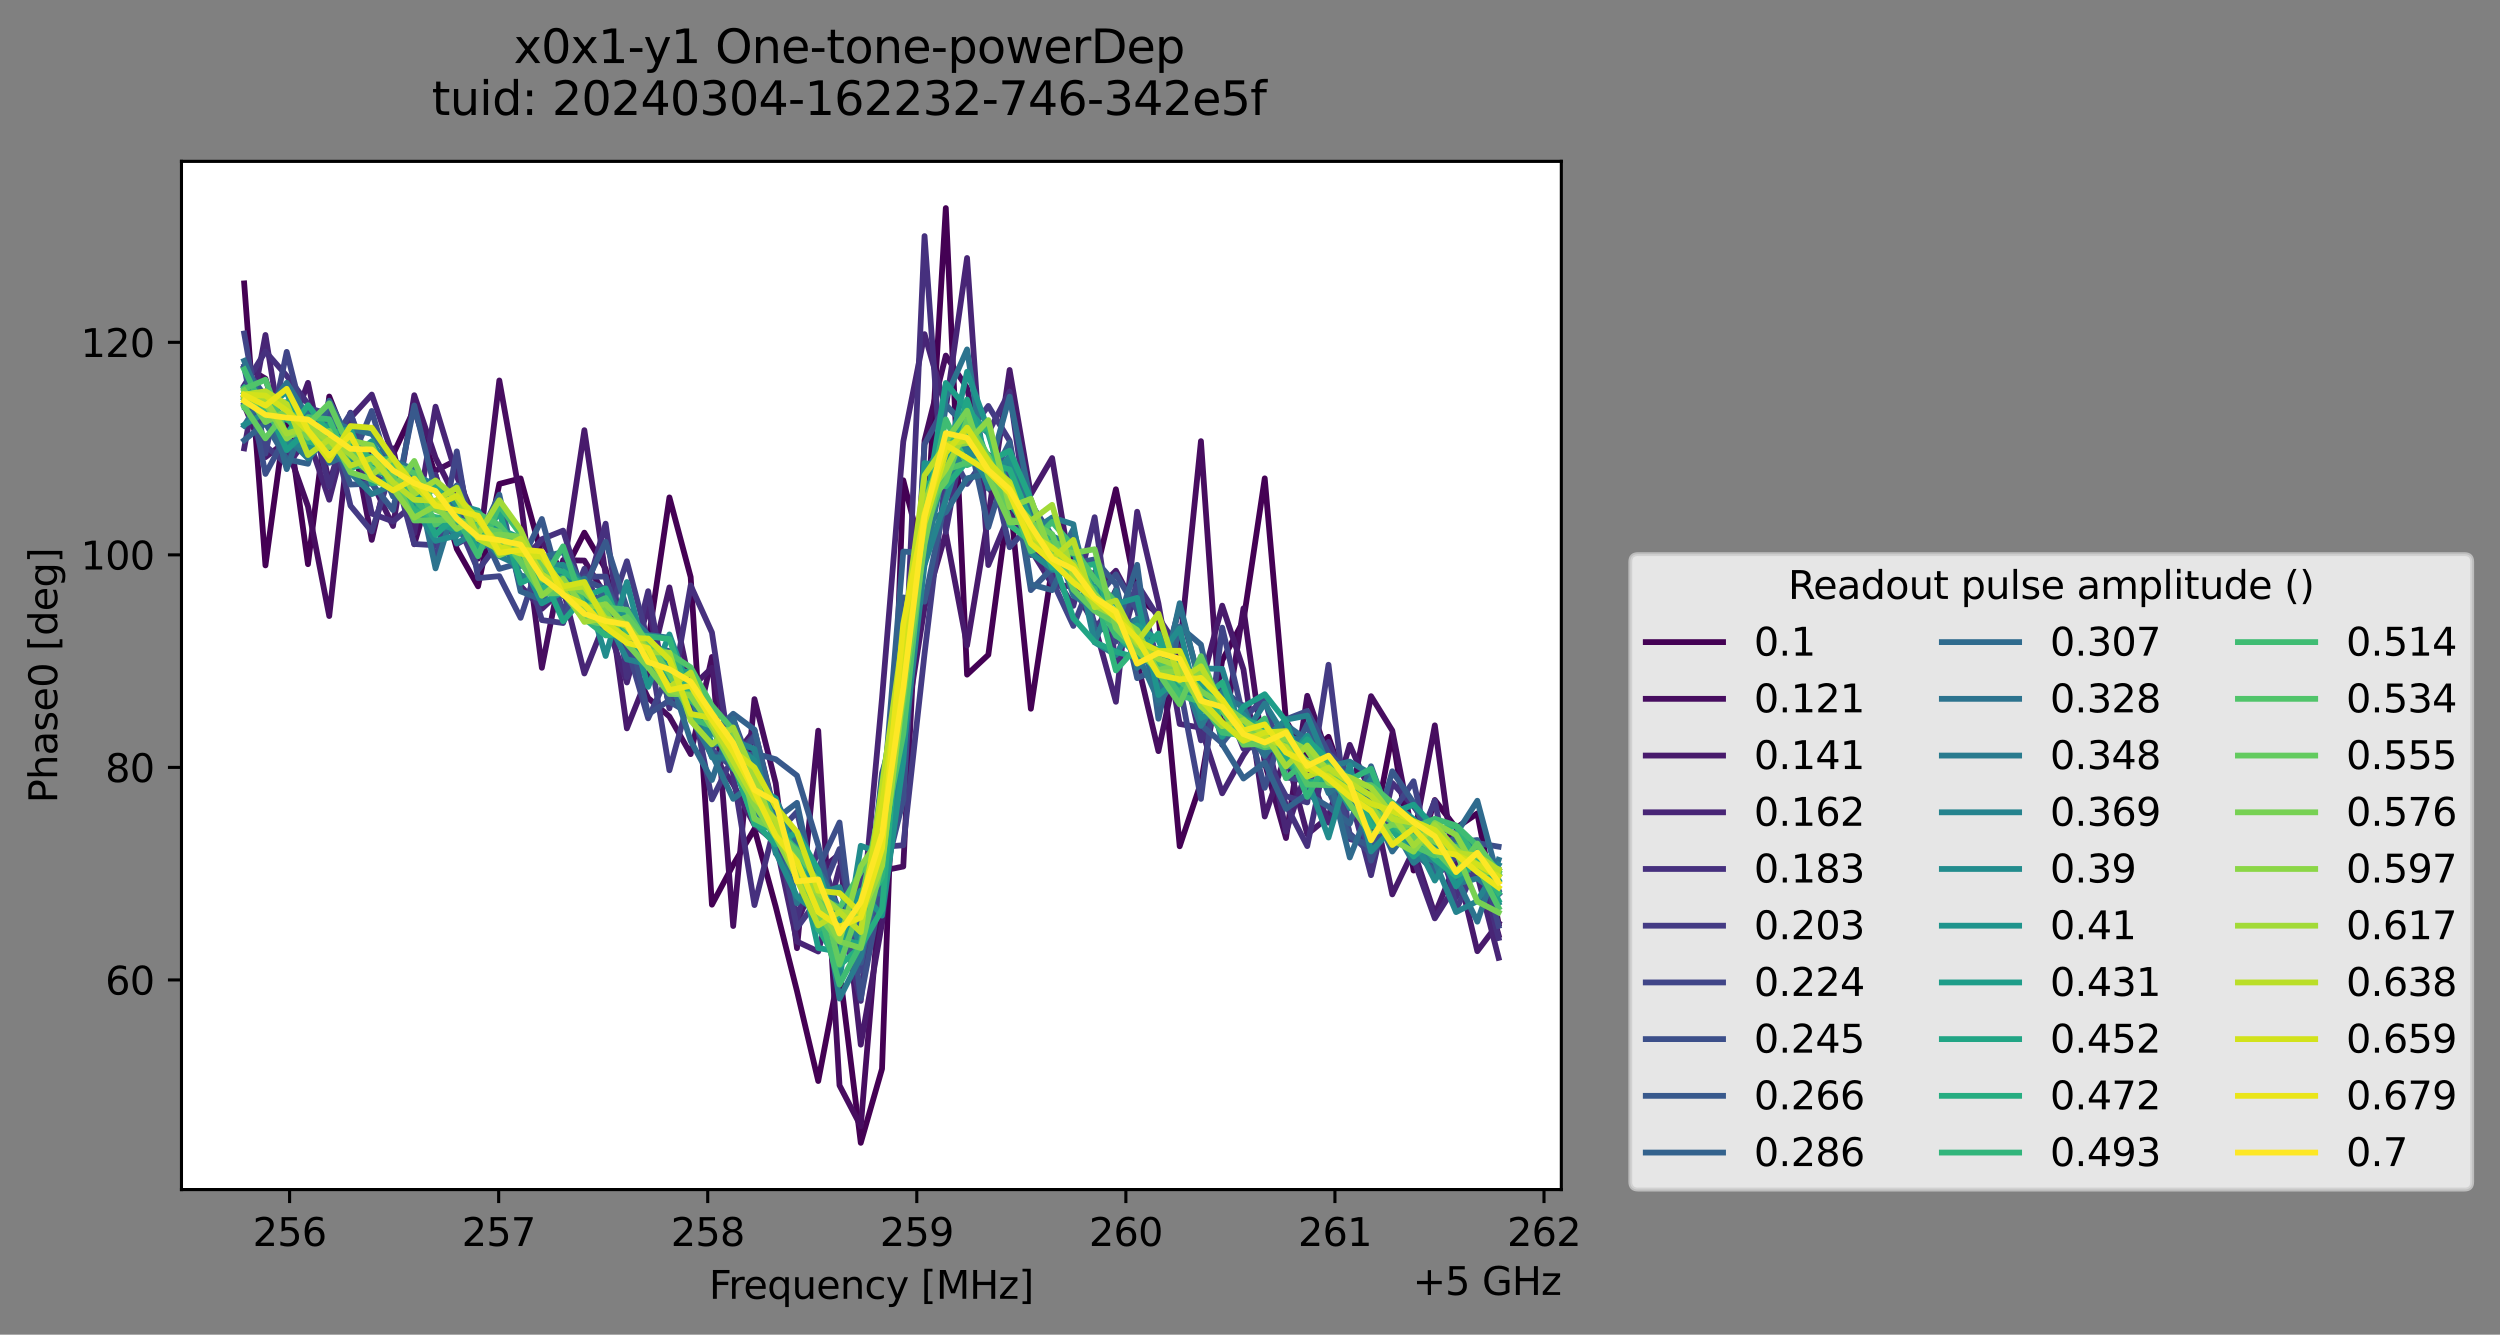 <?xml version="1.0" encoding="utf-8" standalone="no"?>
<!DOCTYPE svg PUBLIC "-//W3C//DTD SVG 1.1//EN"
  "http://www.w3.org/Graphics/SVG/1.1/DTD/svg11.dtd">
<svg xmlns:xlink="http://www.w3.org/1999/xlink" width="647.026pt" height="345.428pt" viewBox="0 0 647.026 345.428" xmlns="http://www.w3.org/2000/svg" version="1.1">
 <rect x="0" y="0" width="647.026" height="345.428" fill="#808080" stroke="none"/>
 <defs>
  <style type="text/css">*{stroke-linejoin: round; stroke-linecap: butt}</style>
 </defs>
 <g id="figure_1">
  <g id="patch_1">
   <path d="M 0 345.428 
L 647.026 345.428 
L 647.026 -0 
L 0 -0 
L 0 345.428 
z
" style="fill: none; opacity: 0"/>
  </g>
  <g id="axes_1">
   <g id="patch_2">
    <path d="M 46.966 307.872 
L 404.086 307.872 
L 404.086 41.76 
L 46.966 41.76 
z
" style="fill: #ffffff"/>
   </g>
   <g id="matplotlib.axis_1">
    <g id="xtick_1">
     <g id="line2d_1">
      <defs>
       <path id="mcd9a07cad1" d="M 0 0 
L 0 3.5 
" style="stroke: #000000; stroke-width: 0.8"/>
      </defs>
      <g>
       <use xlink:href="#mcd9a07cad1" x="74.949" y="307.872" style="stroke: #000000; stroke-width: 0.8"/>
      </g>
     </g>
     <g id="text_1">
      <!-- 256 -->
      <g transform="translate(65.405 322.47) scale(0.1 -0.1)">
       <defs>
        <path id="DejaVuSans-32" d="M 1228 531 
L 3431 531 
L 3431 0 
L 469 0 
L 469 531 
Q 828 903 1448 1529 
Q 2069 2156 2228 2338 
Q 2531 2678 2651 2914 
Q 2772 3150 2772 3378 
Q 2772 3750 2511 3984 
Q 2250 4219 1831 4219 
Q 1534 4219 1204 4116 
Q 875 4013 500 3803 
L 500 4441 
Q 881 4594 1212 4672 
Q 1544 4750 1819 4750 
Q 2544 4750 2975 4387 
Q 3406 4025 3406 3419 
Q 3406 3131 3298 2873 
Q 3191 2616 2906 2266 
Q 2828 2175 2409 1742 
Q 1991 1309 1228 531 
z
" transform="scale(0.016)"/>
        <path id="DejaVuSans-35" d="M 691 4666 
L 3169 4666 
L 3169 4134 
L 1269 4134 
L 1269 2991 
Q 1406 3038 1543 3061 
Q 1681 3084 1819 3084 
Q 2600 3084 3056 2656 
Q 3513 2228 3513 1497 
Q 3513 744 3044 326 
Q 2575 -91 1722 -91 
Q 1428 -91 1123 -41 
Q 819 9 494 109 
L 494 744 
Q 775 591 1075 516 
Q 1375 441 1709 441 
Q 2250 441 2565 725 
Q 2881 1009 2881 1497 
Q 2881 1984 2565 2268 
Q 2250 2553 1709 2553 
Q 1456 2553 1204 2497 
Q 953 2441 691 2322 
L 691 4666 
z
" transform="scale(0.016)"/>
        <path id="DejaVuSans-36" d="M 2113 2584 
Q 1688 2584 1439 2293 
Q 1191 2003 1191 1497 
Q 1191 994 1439 701 
Q 1688 409 2113 409 
Q 2538 409 2786 701 
Q 3034 994 3034 1497 
Q 3034 2003 2786 2293 
Q 2538 2584 2113 2584 
z
M 3366 4563 
L 3366 3988 
Q 3128 4100 2886 4159 
Q 2644 4219 2406 4219 
Q 1781 4219 1451 3797 
Q 1122 3375 1075 2522 
Q 1259 2794 1537 2939 
Q 1816 3084 2150 3084 
Q 2853 3084 3261 2657 
Q 3669 2231 3669 1497 
Q 3669 778 3244 343 
Q 2819 -91 2113 -91 
Q 1303 -91 875 529 
Q 447 1150 447 2328 
Q 447 3434 972 4092 
Q 1497 4750 2381 4750 
Q 2619 4750 2861 4703 
Q 3103 4656 3366 4563 
z
" transform="scale(0.016)"/>
       </defs>
       <use xlink:href="#DejaVuSans-32"/>
       <use xlink:href="#DejaVuSans-35" x="63.623"/>
       <use xlink:href="#DejaVuSans-36" x="127.246"/>
      </g>
     </g>
    </g>
    <g id="xtick_2">
     <g id="line2d_2">
      <g>
       <use xlink:href="#mcd9a07cad1" x="129.058" y="307.872" style="stroke: #000000; stroke-width: 0.8"/>
      </g>
     </g>
     <g id="text_2">
      <!-- 257 -->
      <g transform="translate(119.514 322.47) scale(0.1 -0.1)">
       <defs>
        <path id="DejaVuSans-37" d="M 525 4666 
L 3525 4666 
L 3525 4397 
L 1831 0 
L 1172 0 
L 2766 4134 
L 525 4134 
L 525 4666 
z
" transform="scale(0.016)"/>
       </defs>
       <use xlink:href="#DejaVuSans-32"/>
       <use xlink:href="#DejaVuSans-35" x="63.623"/>
       <use xlink:href="#DejaVuSans-37" x="127.246"/>
      </g>
     </g>
    </g>
    <g id="xtick_3">
     <g id="line2d_3">
      <g>
       <use xlink:href="#mcd9a07cad1" x="183.167" y="307.872" style="stroke: #000000; stroke-width: 0.8"/>
      </g>
     </g>
     <g id="text_3">
      <!-- 258 -->
      <g transform="translate(173.623 322.47) scale(0.1 -0.1)">
       <defs>
        <path id="DejaVuSans-38" d="M 2034 2216 
Q 1584 2216 1326 1975 
Q 1069 1734 1069 1313 
Q 1069 891 1326 650 
Q 1584 409 2034 409 
Q 2484 409 2743 651 
Q 3003 894 3003 1313 
Q 3003 1734 2745 1975 
Q 2488 2216 2034 2216 
z
M 1403 2484 
Q 997 2584 770 2862 
Q 544 3141 544 3541 
Q 544 4100 942 4425 
Q 1341 4750 2034 4750 
Q 2731 4750 3128 4425 
Q 3525 4100 3525 3541 
Q 3525 3141 3298 2862 
Q 3072 2584 2669 2484 
Q 3125 2378 3379 2068 
Q 3634 1759 3634 1313 
Q 3634 634 3220 271 
Q 2806 -91 2034 -91 
Q 1263 -91 848 271 
Q 434 634 434 1313 
Q 434 1759 690 2068 
Q 947 2378 1403 2484 
z
M 1172 3481 
Q 1172 3119 1398 2916 
Q 1625 2713 2034 2713 
Q 2441 2713 2670 2916 
Q 2900 3119 2900 3481 
Q 2900 3844 2670 4047 
Q 2441 4250 2034 4250 
Q 1625 4250 1398 4047 
Q 1172 3844 1172 3481 
z
" transform="scale(0.016)"/>
       </defs>
       <use xlink:href="#DejaVuSans-32"/>
       <use xlink:href="#DejaVuSans-35" x="63.623"/>
       <use xlink:href="#DejaVuSans-38" x="127.246"/>
      </g>
     </g>
    </g>
    <g id="xtick_4">
     <g id="line2d_4">
      <g>
       <use xlink:href="#mcd9a07cad1" x="237.276" y="307.872" style="stroke: #000000; stroke-width: 0.8"/>
      </g>
     </g>
     <g id="text_4">
      <!-- 259 -->
      <g transform="translate(227.732 322.47) scale(0.1 -0.1)">
       <defs>
        <path id="DejaVuSans-39" d="M 703 97 
L 703 672 
Q 941 559 1184 500 
Q 1428 441 1663 441 
Q 2288 441 2617 861 
Q 2947 1281 2994 2138 
Q 2813 1869 2534 1725 
Q 2256 1581 1919 1581 
Q 1219 1581 811 2004 
Q 403 2428 403 3163 
Q 403 3881 828 4315 
Q 1253 4750 1959 4750 
Q 2769 4750 3195 4129 
Q 3622 3509 3622 2328 
Q 3622 1225 3098 567 
Q 2575 -91 1691 -91 
Q 1453 -91 1209 -44 
Q 966 3 703 97 
z
M 1959 2075 
Q 2384 2075 2632 2365 
Q 2881 2656 2881 3163 
Q 2881 3666 2632 3958 
Q 2384 4250 1959 4250 
Q 1534 4250 1286 3958 
Q 1038 3666 1038 3163 
Q 1038 2656 1286 2365 
Q 1534 2075 1959 2075 
z
" transform="scale(0.016)"/>
       </defs>
       <use xlink:href="#DejaVuSans-32"/>
       <use xlink:href="#DejaVuSans-35" x="63.623"/>
       <use xlink:href="#DejaVuSans-39" x="127.246"/>
      </g>
     </g>
    </g>
    <g id="xtick_5">
     <g id="line2d_5">
      <g>
       <use xlink:href="#mcd9a07cad1" x="291.385" y="307.872" style="stroke: #000000; stroke-width: 0.8"/>
      </g>
     </g>
     <g id="text_5">
      <!-- 260 -->
      <g transform="translate(281.841 322.47) scale(0.1 -0.1)">
       <defs>
        <path id="DejaVuSans-30" d="M 2034 4250 
Q 1547 4250 1301 3770 
Q 1056 3291 1056 2328 
Q 1056 1369 1301 889 
Q 1547 409 2034 409 
Q 2525 409 2770 889 
Q 3016 1369 3016 2328 
Q 3016 3291 2770 3770 
Q 2525 4250 2034 4250 
z
M 2034 4750 
Q 2819 4750 3233 4129 
Q 3647 3509 3647 2328 
Q 3647 1150 3233 529 
Q 2819 -91 2034 -91 
Q 1250 -91 836 529 
Q 422 1150 422 2328 
Q 422 3509 836 4129 
Q 1250 4750 2034 4750 
z
" transform="scale(0.016)"/>
       </defs>
       <use xlink:href="#DejaVuSans-32"/>
       <use xlink:href="#DejaVuSans-36" x="63.623"/>
       <use xlink:href="#DejaVuSans-30" x="127.246"/>
      </g>
     </g>
    </g>
    <g id="xtick_6">
     <g id="line2d_6">
      <g>
       <use xlink:href="#mcd9a07cad1" x="345.494" y="307.872" style="stroke: #000000; stroke-width: 0.8"/>
      </g>
     </g>
     <g id="text_6">
      <!-- 261 -->
      <g transform="translate(335.95 322.47) scale(0.1 -0.1)">
       <defs>
        <path id="DejaVuSans-31" d="M 794 531 
L 1825 531 
L 1825 4091 
L 703 3866 
L 703 4441 
L 1819 4666 
L 2450 4666 
L 2450 531 
L 3481 531 
L 3481 0 
L 794 0 
L 794 531 
z
" transform="scale(0.016)"/>
       </defs>
       <use xlink:href="#DejaVuSans-32"/>
       <use xlink:href="#DejaVuSans-36" x="63.623"/>
       <use xlink:href="#DejaVuSans-31" x="127.246"/>
      </g>
     </g>
    </g>
    <g id="xtick_7">
     <g id="line2d_7">
      <g>
       <use xlink:href="#mcd9a07cad1" x="399.603" y="307.872" style="stroke: #000000; stroke-width: 0.8"/>
      </g>
     </g>
     <g id="text_7">
      <!-- 262 -->
      <g transform="translate(390.059 322.47) scale(0.1 -0.1)">
       <use xlink:href="#DejaVuSans-32"/>
       <use xlink:href="#DejaVuSans-36" x="63.623"/>
       <use xlink:href="#DejaVuSans-32" x="127.246"/>
      </g>
     </g>
    </g>
    <g id="text_8">
     <!-- Frequency [MHz] -->
     <g transform="translate(183.507 336.149) scale(0.1 -0.1)">
      <defs>
       <path id="DejaVuSans-46" d="M 628 4666 
L 3309 4666 
L 3309 4134 
L 1259 4134 
L 1259 2759 
L 3109 2759 
L 3109 2228 
L 1259 2228 
L 1259 0 
L 628 0 
L 628 4666 
z
" transform="scale(0.016)"/>
       <path id="DejaVuSans-72" d="M 2631 2963 
Q 2534 3019 2420 3045 
Q 2306 3072 2169 3072 
Q 1681 3072 1420 2755 
Q 1159 2438 1159 1844 
L 1159 0 
L 581 0 
L 581 3500 
L 1159 3500 
L 1159 2956 
Q 1341 3275 1631 3429 
Q 1922 3584 2338 3584 
Q 2397 3584 2469 3576 
Q 2541 3569 2628 3553 
L 2631 2963 
z
" transform="scale(0.016)"/>
       <path id="DejaVuSans-65" d="M 3597 1894 
L 3597 1613 
L 953 1613 
Q 991 1019 1311 708 
Q 1631 397 2203 397 
Q 2534 397 2845 478 
Q 3156 559 3463 722 
L 3463 178 
Q 3153 47 2828 -22 
Q 2503 -91 2169 -91 
Q 1331 -91 842 396 
Q 353 884 353 1716 
Q 353 2575 817 3079 
Q 1281 3584 2069 3584 
Q 2775 3584 3186 3129 
Q 3597 2675 3597 1894 
z
M 3022 2063 
Q 3016 2534 2758 2815 
Q 2500 3097 2075 3097 
Q 1594 3097 1305 2825 
Q 1016 2553 972 2059 
L 3022 2063 
z
" transform="scale(0.016)"/>
       <path id="DejaVuSans-71" d="M 947 1747 
Q 947 1113 1208 752 
Q 1469 391 1925 391 
Q 2381 391 2643 752 
Q 2906 1113 2906 1747 
Q 2906 2381 2643 2742 
Q 2381 3103 1925 3103 
Q 1469 3103 1208 2742 
Q 947 2381 947 1747 
z
M 2906 525 
Q 2725 213 2448 61 
Q 2172 -91 1784 -91 
Q 1150 -91 751 415 
Q 353 922 353 1747 
Q 353 2572 751 3078 
Q 1150 3584 1784 3584 
Q 2172 3584 2448 3432 
Q 2725 3281 2906 2969 
L 2906 3500 
L 3481 3500 
L 3481 -1331 
L 2906 -1331 
L 2906 525 
z
" transform="scale(0.016)"/>
       <path id="DejaVuSans-75" d="M 544 1381 
L 544 3500 
L 1119 3500 
L 1119 1403 
Q 1119 906 1312 657 
Q 1506 409 1894 409 
Q 2359 409 2629 706 
Q 2900 1003 2900 1516 
L 2900 3500 
L 3475 3500 
L 3475 0 
L 2900 0 
L 2900 538 
Q 2691 219 2414 64 
Q 2138 -91 1772 -91 
Q 1169 -91 856 284 
Q 544 659 544 1381 
z
M 1991 3584 
L 1991 3584 
z
" transform="scale(0.016)"/>
       <path id="DejaVuSans-6e" d="M 3513 2113 
L 3513 0 
L 2938 0 
L 2938 2094 
Q 2938 2591 2744 2837 
Q 2550 3084 2163 3084 
Q 1697 3084 1428 2787 
Q 1159 2491 1159 1978 
L 1159 0 
L 581 0 
L 581 3500 
L 1159 3500 
L 1159 2956 
Q 1366 3272 1645 3428 
Q 1925 3584 2291 3584 
Q 2894 3584 3203 3211 
Q 3513 2838 3513 2113 
z
" transform="scale(0.016)"/>
       <path id="DejaVuSans-63" d="M 3122 3366 
L 3122 2828 
Q 2878 2963 2633 3030 
Q 2388 3097 2138 3097 
Q 1578 3097 1268 2742 
Q 959 2388 959 1747 
Q 959 1106 1268 751 
Q 1578 397 2138 397 
Q 2388 397 2633 464 
Q 2878 531 3122 666 
L 3122 134 
Q 2881 22 2623 -34 
Q 2366 -91 2075 -91 
Q 1284 -91 818 406 
Q 353 903 353 1747 
Q 353 2603 823 3093 
Q 1294 3584 2113 3584 
Q 2378 3584 2631 3529 
Q 2884 3475 3122 3366 
z
" transform="scale(0.016)"/>
       <path id="DejaVuSans-79" d="M 2059 -325 
Q 1816 -950 1584 -1140 
Q 1353 -1331 966 -1331 
L 506 -1331 
L 506 -850 
L 844 -850 
Q 1081 -850 1212 -737 
Q 1344 -625 1503 -206 
L 1606 56 
L 191 3500 
L 800 3500 
L 1894 763 
L 2988 3500 
L 3597 3500 
L 2059 -325 
z
" transform="scale(0.016)"/>
       <path id="DejaVuSans-20" transform="scale(0.016)"/>
       <path id="DejaVuSans-5b" d="M 550 4863 
L 1875 4863 
L 1875 4416 
L 1125 4416 
L 1125 -397 
L 1875 -397 
L 1875 -844 
L 550 -844 
L 550 4863 
z
" transform="scale(0.016)"/>
       <path id="DejaVuSans-4d" d="M 628 4666 
L 1569 4666 
L 2759 1491 
L 3956 4666 
L 4897 4666 
L 4897 0 
L 4281 0 
L 4281 4097 
L 3078 897 
L 2444 897 
L 1241 4097 
L 1241 0 
L 628 0 
L 628 4666 
z
" transform="scale(0.016)"/>
       <path id="DejaVuSans-48" d="M 628 4666 
L 1259 4666 
L 1259 2753 
L 3553 2753 
L 3553 4666 
L 4184 4666 
L 4184 0 
L 3553 0 
L 3553 2222 
L 1259 2222 
L 1259 0 
L 628 0 
L 628 4666 
z
" transform="scale(0.016)"/>
       <path id="DejaVuSans-7a" d="M 353 3500 
L 3084 3500 
L 3084 2975 
L 922 459 
L 3084 459 
L 3084 0 
L 275 0 
L 275 525 
L 2438 3041 
L 353 3041 
L 353 3500 
z
" transform="scale(0.016)"/>
       <path id="DejaVuSans-5d" d="M 1947 4863 
L 1947 -844 
L 622 -844 
L 622 -397 
L 1369 -397 
L 1369 4416 
L 622 4416 
L 622 4863 
L 1947 4863 
z
" transform="scale(0.016)"/>
      </defs>
      <use xlink:href="#DejaVuSans-46"/>
      <use xlink:href="#DejaVuSans-72" x="50.27"/>
      <use xlink:href="#DejaVuSans-65" x="89.133"/>
      <use xlink:href="#DejaVuSans-71" x="150.656"/>
      <use xlink:href="#DejaVuSans-75" x="214.133"/>
      <use xlink:href="#DejaVuSans-65" x="277.512"/>
      <use xlink:href="#DejaVuSans-6e" x="339.035"/>
      <use xlink:href="#DejaVuSans-63" x="402.414"/>
      <use xlink:href="#DejaVuSans-79" x="457.395"/>
      <use xlink:href="#DejaVuSans-20" x="516.574"/>
      <use xlink:href="#DejaVuSans-5b" x="548.361"/>
      <use xlink:href="#DejaVuSans-4d" x="587.375"/>
      <use xlink:href="#DejaVuSans-48" x="673.654"/>
      <use xlink:href="#DejaVuSans-7a" x="748.85"/>
      <use xlink:href="#DejaVuSans-5d" x="801.34"/>
     </g>
    </g>
    <g id="text_9">
     <!-- +5 GHz -->
     <g transform="translate(365.648 335.149) scale(0.1 -0.1)">
      <defs>
       <path id="DejaVuSans-2b" d="M 2944 4013 
L 2944 2272 
L 4684 2272 
L 4684 1741 
L 2944 1741 
L 2944 0 
L 2419 0 
L 2419 1741 
L 678 1741 
L 678 2272 
L 2419 2272 
L 2419 4013 
L 2944 4013 
z
" transform="scale(0.016)"/>
       <path id="DejaVuSans-47" d="M 3809 666 
L 3809 1919 
L 2778 1919 
L 2778 2438 
L 4434 2438 
L 4434 434 
Q 4069 175 3628 42 
Q 3188 -91 2688 -91 
Q 1594 -91 976 548 
Q 359 1188 359 2328 
Q 359 3472 976 4111 
Q 1594 4750 2688 4750 
Q 3144 4750 3555 4637 
Q 3966 4525 4313 4306 
L 4313 3634 
Q 3963 3931 3569 4081 
Q 3175 4231 2741 4231 
Q 1884 4231 1454 3753 
Q 1025 3275 1025 2328 
Q 1025 1384 1454 906 
Q 1884 428 2741 428 
Q 3075 428 3337 486 
Q 3600 544 3809 666 
z
" transform="scale(0.016)"/>
      </defs>
      <use xlink:href="#DejaVuSans-2b"/>
      <use xlink:href="#DejaVuSans-35" x="83.789"/>
      <use xlink:href="#DejaVuSans-20" x="147.412"/>
      <use xlink:href="#DejaVuSans-47" x="179.199"/>
      <use xlink:href="#DejaVuSans-48" x="256.689"/>
      <use xlink:href="#DejaVuSans-7a" x="331.885"/>
     </g>
    </g>
   </g>
   <g id="matplotlib.axis_2">
    <g id="ytick_1">
     <g id="line2d_8">
      <defs>
       <path id="m9d039d8163" d="M 0 0 
L -3.5 0 
" style="stroke: #000000; stroke-width: 0.8"/>
      </defs>
      <g>
       <use xlink:href="#m9d039d8163" x="46.966" y="253.614" style="stroke: #000000; stroke-width: 0.8"/>
      </g>
     </g>
     <g id="text_10">
      <!-- 60 -->
      <g transform="translate(27.241 257.414) scale(0.1 -0.1)">
       <use xlink:href="#DejaVuSans-36"/>
       <use xlink:href="#DejaVuSans-30" x="63.623"/>
      </g>
     </g>
    </g>
    <g id="ytick_2">
     <g id="line2d_9">
      <g>
       <use xlink:href="#m9d039d8163" x="46.966" y="198.609" style="stroke: #000000; stroke-width: 0.8"/>
      </g>
     </g>
     <g id="text_11">
      <!-- 80 -->
      <g transform="translate(27.241 202.408) scale(0.1 -0.1)">
       <use xlink:href="#DejaVuSans-38"/>
       <use xlink:href="#DejaVuSans-30" x="63.623"/>
      </g>
     </g>
    </g>
    <g id="ytick_3">
     <g id="line2d_10">
      <g>
       <use xlink:href="#m9d039d8163" x="46.966" y="143.603" style="stroke: #000000; stroke-width: 0.8"/>
      </g>
     </g>
     <g id="text_12">
      <!-- 100 -->
      <g transform="translate(20.878 147.402) scale(0.1 -0.1)">
       <use xlink:href="#DejaVuSans-31"/>
       <use xlink:href="#DejaVuSans-30" x="63.623"/>
       <use xlink:href="#DejaVuSans-30" x="127.246"/>
      </g>
     </g>
    </g>
    <g id="ytick_4">
     <g id="line2d_11">
      <g>
       <use xlink:href="#m9d039d8163" x="46.966" y="88.597" style="stroke: #000000; stroke-width: 0.8"/>
      </g>
     </g>
     <g id="text_13">
      <!-- 120 -->
      <g transform="translate(20.878 92.396) scale(0.1 -0.1)">
       <use xlink:href="#DejaVuSans-31"/>
       <use xlink:href="#DejaVuSans-32" x="63.623"/>
       <use xlink:href="#DejaVuSans-30" x="127.246"/>
      </g>
     </g>
    </g>
    <g id="text_14">
     <!-- Phase0 [deg] -->
     <g transform="translate(14.798 207.842) rotate(-90) scale(0.1 -0.1)">
      <defs>
       <path id="DejaVuSans-50" d="M 1259 4147 
L 1259 2394 
L 2053 2394 
Q 2494 2394 2734 2622 
Q 2975 2850 2975 3272 
Q 2975 3691 2734 3919 
Q 2494 4147 2053 4147 
L 1259 4147 
z
M 628 4666 
L 2053 4666 
Q 2838 4666 3239 4311 
Q 3641 3956 3641 3272 
Q 3641 2581 3239 2228 
Q 2838 1875 2053 1875 
L 1259 1875 
L 1259 0 
L 628 0 
L 628 4666 
z
" transform="scale(0.016)"/>
       <path id="DejaVuSans-68" d="M 3513 2113 
L 3513 0 
L 2938 0 
L 2938 2094 
Q 2938 2591 2744 2837 
Q 2550 3084 2163 3084 
Q 1697 3084 1428 2787 
Q 1159 2491 1159 1978 
L 1159 0 
L 581 0 
L 581 4863 
L 1159 4863 
L 1159 2956 
Q 1366 3272 1645 3428 
Q 1925 3584 2291 3584 
Q 2894 3584 3203 3211 
Q 3513 2838 3513 2113 
z
" transform="scale(0.016)"/>
       <path id="DejaVuSans-61" d="M 2194 1759 
Q 1497 1759 1228 1600 
Q 959 1441 959 1056 
Q 959 750 1161 570 
Q 1363 391 1709 391 
Q 2188 391 2477 730 
Q 2766 1069 2766 1631 
L 2766 1759 
L 2194 1759 
z
M 3341 1997 
L 3341 0 
L 2766 0 
L 2766 531 
Q 2569 213 2275 61 
Q 1981 -91 1556 -91 
Q 1019 -91 701 211 
Q 384 513 384 1019 
Q 384 1609 779 1909 
Q 1175 2209 1959 2209 
L 2766 2209 
L 2766 2266 
Q 2766 2663 2505 2880 
Q 2244 3097 1772 3097 
Q 1472 3097 1187 3025 
Q 903 2953 641 2809 
L 641 3341 
Q 956 3463 1253 3523 
Q 1550 3584 1831 3584 
Q 2591 3584 2966 3190 
Q 3341 2797 3341 1997 
z
" transform="scale(0.016)"/>
       <path id="DejaVuSans-73" d="M 2834 3397 
L 2834 2853 
Q 2591 2978 2328 3040 
Q 2066 3103 1784 3103 
Q 1356 3103 1142 2972 
Q 928 2841 928 2578 
Q 928 2378 1081 2264 
Q 1234 2150 1697 2047 
L 1894 2003 
Q 2506 1872 2764 1633 
Q 3022 1394 3022 966 
Q 3022 478 2636 193 
Q 2250 -91 1575 -91 
Q 1294 -91 989 -36 
Q 684 19 347 128 
L 347 722 
Q 666 556 975 473 
Q 1284 391 1588 391 
Q 1994 391 2212 530 
Q 2431 669 2431 922 
Q 2431 1156 2273 1281 
Q 2116 1406 1581 1522 
L 1381 1569 
Q 847 1681 609 1914 
Q 372 2147 372 2553 
Q 372 3047 722 3315 
Q 1072 3584 1716 3584 
Q 2034 3584 2315 3537 
Q 2597 3491 2834 3397 
z
" transform="scale(0.016)"/>
       <path id="DejaVuSans-64" d="M 2906 2969 
L 2906 4863 
L 3481 4863 
L 3481 0 
L 2906 0 
L 2906 525 
Q 2725 213 2448 61 
Q 2172 -91 1784 -91 
Q 1150 -91 751 415 
Q 353 922 353 1747 
Q 353 2572 751 3078 
Q 1150 3584 1784 3584 
Q 2172 3584 2448 3432 
Q 2725 3281 2906 2969 
z
M 947 1747 
Q 947 1113 1208 752 
Q 1469 391 1925 391 
Q 2381 391 2643 752 
Q 2906 1113 2906 1747 
Q 2906 2381 2643 2742 
Q 2381 3103 1925 3103 
Q 1469 3103 1208 2742 
Q 947 2381 947 1747 
z
" transform="scale(0.016)"/>
       <path id="DejaVuSans-67" d="M 2906 1791 
Q 2906 2416 2648 2759 
Q 2391 3103 1925 3103 
Q 1463 3103 1205 2759 
Q 947 2416 947 1791 
Q 947 1169 1205 825 
Q 1463 481 1925 481 
Q 2391 481 2648 825 
Q 2906 1169 2906 1791 
z
M 3481 434 
Q 3481 -459 3084 -895 
Q 2688 -1331 1869 -1331 
Q 1566 -1331 1297 -1286 
Q 1028 -1241 775 -1147 
L 775 -588 
Q 1028 -725 1275 -790 
Q 1522 -856 1778 -856 
Q 2344 -856 2625 -561 
Q 2906 -266 2906 331 
L 2906 616 
Q 2728 306 2450 153 
Q 2172 0 1784 0 
Q 1141 0 747 490 
Q 353 981 353 1791 
Q 353 2603 747 3093 
Q 1141 3584 1784 3584 
Q 2172 3584 2450 3431 
Q 2728 3278 2906 2969 
L 2906 3500 
L 3481 3500 
L 3481 434 
z
" transform="scale(0.016)"/>
      </defs>
      <use xlink:href="#DejaVuSans-50"/>
      <use xlink:href="#DejaVuSans-68" x="60.303"/>
      <use xlink:href="#DejaVuSans-61" x="123.682"/>
      <use xlink:href="#DejaVuSans-73" x="184.961"/>
      <use xlink:href="#DejaVuSans-65" x="237.061"/>
      <use xlink:href="#DejaVuSans-30" x="298.584"/>
      <use xlink:href="#DejaVuSans-20" x="362.207"/>
      <use xlink:href="#DejaVuSans-5b" x="393.994"/>
      <use xlink:href="#DejaVuSans-64" x="433.008"/>
      <use xlink:href="#DejaVuSans-65" x="496.484"/>
      <use xlink:href="#DejaVuSans-67" x="558.008"/>
      <use xlink:href="#DejaVuSans-5d" x="621.484"/>
     </g>
    </g>
   </g>
   <g id="line2d_12">
    <path d="M 63.198 73.345 
L 68.701 146.328 
L 74.204 105.94 
L 79.706 146.015 
L 85.209 102.628 
L 90.711 116.371 
L 96.214 116.852 
L 101.717 117.634 
L 107.219 105.895 
L 112.722 123.038 
L 118.225 142.074 
L 123.727 151.748 
L 129.23 125.24 
L 134.732 123.822 
L 140.235 143.795 
L 145.738 148.663 
L 151.24 137.858 
L 156.743 147.268 
L 162.246 171.792 
L 167.748 166.189 
L 173.251 128.738 
L 178.753 149.349 
L 184.256 234.139 
L 189.759 223.82 
L 195.261 214.541 
L 200.764 234.673 
L 206.266 256.491 
L 211.769 279.78 
L 217.272 250.978 
L 222.774 295.776 
L 228.277 276.621 
L 233.78 124.299 
L 239.282 146.024 
L 244.785 53.856 
L 250.287 174.601 
L 255.79 169.464 
L 261.293 127.999 
L 266.795 183.428 
L 272.298 146.79 
L 277.801 144.408 
L 283.303 149.733 
L 288.806 126.625 
L 294.308 154.408 
L 299.811 158.941 
L 305.314 219.024 
L 310.816 202.587 
L 316.319 170.924 
L 321.821 160.681 
L 327.324 123.806 
L 332.827 186.576 
L 338.329 195.55 
L 343.832 190.695 
L 349.335 206.279 
L 354.837 218.945 
L 360.34 189.992 
L 365.842 225.303 
L 371.345 207.044 
L 376.848 214.286 
L 382.35 210.511 
L 387.853 239.052 
" clip-path="url(#pc6a50e0c6b)" style="fill: none; stroke: #440154; stroke-width: 1.5; stroke-linecap: square"/>
   </g>
   <g id="line2d_13">
    <path d="M 63.198 94.78 
L 68.701 97.991 
L 74.204 115.61 
L 79.706 131.058 
L 85.209 159.437 
L 90.711 109.849 
L 96.214 139.722 
L 101.717 116.053 
L 107.219 140.866 
L 112.722 121.861 
L 118.225 119.035 
L 123.727 144.592 
L 129.23 98.468 
L 134.732 129.299 
L 140.235 172.831 
L 145.738 144.954 
L 151.24 145.081 
L 156.743 154.119 
L 162.246 169.181 
L 167.748 180.638 
L 173.251 185.454 
L 178.753 195.174 
L 184.256 170.024 
L 189.759 239.658 
L 195.261 180.944 
L 200.764 202.716 
L 206.266 245.393 
L 211.769 189.113 
L 217.272 280.913 
L 222.774 291.456 
L 228.277 225.382 
L 233.78 224.262 
L 239.282 113.99 
L 244.785 92.031 
L 250.287 100.406 
L 255.79 125.905 
L 261.293 135.096 
L 266.795 129.395 
L 272.298 146.65 
L 277.801 142.821 
L 283.303 164.08 
L 288.806 152.646 
L 294.308 171.205 
L 299.811 194.401 
L 305.314 168.383 
L 310.816 114.177 
L 316.319 192.759 
L 321.821 157.455 
L 327.324 197.437 
L 332.827 216.895 
L 338.329 180.082 
L 343.832 196.166 
L 349.335 208.215 
L 354.837 180.177 
L 360.34 189.082 
L 365.842 217.135 
L 371.345 187.729 
L 376.848 228.203 
L 382.35 221.904 
L 387.853 242.019 
" clip-path="url(#pc6a50e0c6b)" style="fill: none; stroke: #470d60; stroke-width: 1.5; stroke-linecap: square"/>
   </g>
   <g id="line2d_14">
    <path d="M 63.198 104.839 
L 68.701 118.326 
L 74.204 114.097 
L 79.706 99.085 
L 85.209 125.119 
L 90.711 106.953 
L 96.214 124.619 
L 101.717 136.135 
L 107.219 102.285 
L 112.722 118.485 
L 118.225 129.438 
L 123.727 132.74 
L 129.23 142.443 
L 134.732 144.431 
L 140.235 140.194 
L 145.738 147.955 
L 151.24 111.337 
L 156.743 148.811 
L 162.246 188.508 
L 167.748 174.756 
L 173.251 152.029 
L 178.753 178.078 
L 184.256 172.831 
L 189.759 196.053 
L 195.261 188.976 
L 200.764 211.204 
L 206.266 238.803 
L 211.769 225.621 
L 217.272 221.025 
L 222.774 270.365 
L 228.277 238.918 
L 233.78 192.025 
L 239.282 157.154 
L 244.785 138.006 
L 250.287 167.06 
L 255.79 133.663 
L 261.293 95.756 
L 266.795 127.928 
L 272.298 118.549 
L 277.801 151.7 
L 283.303 153.332 
L 288.806 147.708 
L 294.308 157.982 
L 299.811 177.752 
L 305.314 157.122 
L 310.816 177.654 
L 316.319 156.751 
L 321.821 173.266 
L 327.324 211.316 
L 332.827 195.129 
L 338.329 215.949 
L 343.832 211.403 
L 349.335 192.772 
L 354.837 205.324 
L 360.34 231.475 
L 365.842 220.077 
L 371.345 236.614 
L 376.848 223.205 
L 382.35 246.178 
L 387.853 238.87 
" clip-path="url(#pc6a50e0c6b)" style="fill: none; stroke: #481a6c; stroke-width: 1.5; stroke-linecap: square"/>
   </g>
   <g id="line2d_15">
    <path d="M 63.198 116.049 
L 68.701 86.695 
L 74.204 120.786 
L 79.706 113.12 
L 85.209 129.336 
L 90.711 108.166 
L 96.214 102.12 
L 101.717 117.929 
L 107.219 138.022 
L 112.722 105.258 
L 118.225 123.293 
L 123.727 136.283 
L 129.23 131.761 
L 134.732 151.644 
L 140.235 157.572 
L 145.738 152.414 
L 151.24 174.301 
L 156.743 160.525 
L 162.246 176.627 
L 167.748 156.993 
L 173.251 182.868 
L 178.753 173.42 
L 184.256 195.075 
L 189.759 202.953 
L 195.261 213.495 
L 200.764 218.03 
L 206.266 243.683 
L 211.769 246.264 
L 217.272 224.46 
L 222.774 240.472 
L 228.277 180.703 
L 233.78 114.286 
L 239.282 86.482 
L 244.785 105.637 
L 250.287 66.772 
L 255.79 146.237 
L 261.293 133.02 
L 266.795 142.315 
L 272.298 151.183 
L 277.801 151.863 
L 283.303 161.831 
L 288.806 181.628 
L 294.308 132.441 
L 299.811 156.164 
L 305.314 187.376 
L 310.816 188.347 
L 316.319 205.31 
L 321.821 195.446 
L 327.324 187.5 
L 332.827 215.226 
L 338.329 199.012 
L 343.832 212.917 
L 349.335 203.712 
L 354.837 218.363 
L 360.34 208.928 
L 365.842 222.36 
L 371.345 237.681 
L 376.848 228.958 
L 382.35 226.403 
L 387.853 247.887 
" clip-path="url(#pc6a50e0c6b)" style="fill: none; stroke: #482576; stroke-width: 1.5; stroke-linecap: square"/>
   </g>
   <g id="line2d_16">
    <path d="M 63.198 99.762 
L 68.701 90.99 
L 74.204 97.265 
L 79.706 104.523 
L 85.209 125.924 
L 90.711 106.802 
L 96.214 132.917 
L 101.717 134.961 
L 107.219 130.446 
L 112.722 122.85 
L 118.225 140.794 
L 123.727 137.798 
L 129.23 132.861 
L 134.732 146.088 
L 140.235 139.546 
L 145.738 137.327 
L 151.24 154.757 
L 156.743 135.532 
L 162.246 175.231 
L 167.748 153.005 
L 173.251 183.331 
L 178.753 151.523 
L 184.256 163.705 
L 189.759 200.43 
L 195.261 234.24 
L 200.764 212.595 
L 206.266 237.73 
L 211.769 219.629 
L 217.272 236.369 
L 222.774 259.046 
L 228.277 209.718 
L 233.78 184.581 
L 239.282 61.103 
L 244.785 137.668 
L 250.287 108.063 
L 255.79 111.936 
L 261.293 101.367 
L 266.795 139.966 
L 272.298 148.046 
L 277.801 156.789 
L 283.303 133.862 
L 288.806 171.742 
L 294.308 151.143 
L 299.811 159.808 
L 305.314 168.164 
L 310.816 191.607 
L 316.319 179.993 
L 321.821 193.738 
L 327.324 192.844 
L 332.827 208.338 
L 338.329 218.979 
L 343.832 192.016 
L 349.335 205.509 
L 354.837 226.501 
L 360.34 202.649 
L 365.842 208.658 
L 371.345 216.418 
L 376.848 232.27 
L 382.35 220.144 
L 387.853 242.757 
" clip-path="url(#pc6a50e0c6b)" style="fill: none; stroke: #46307e; stroke-width: 1.5; stroke-linecap: square"/>
   </g>
   <g id="line2d_17">
    <path d="M 63.198 102.904 
L 68.701 115.333 
L 74.204 120.194 
L 79.706 105.542 
L 85.209 107.223 
L 90.711 130.892 
L 96.214 137.528 
L 101.717 120.357 
L 107.219 140.791 
L 112.722 141.122 
L 118.225 134.813 
L 123.727 147.559 
L 129.23 140.264 
L 134.732 141.573 
L 140.235 160.485 
L 145.738 161.245 
L 151.24 147.2 
L 156.743 161.503 
L 162.246 145.259 
L 167.748 166.127 
L 173.251 199.348 
L 178.753 179.31 
L 184.256 206.894 
L 189.759 195.837 
L 195.261 190.404 
L 200.764 213.514 
L 206.266 240.13 
L 211.769 232.671 
L 217.272 245.839 
L 222.774 228.322 
L 228.277 219.191 
L 233.78 218.76 
L 239.282 169.188 
L 244.785 123.282 
L 250.287 112.381 
L 255.79 105.064 
L 261.293 114.06 
L 266.795 143.647 
L 272.298 139.793 
L 277.801 142.172 
L 283.303 161.58 
L 288.806 160.024 
L 294.308 153.528 
L 299.811 175.373 
L 305.314 172.715 
L 310.816 187.866 
L 316.319 180.868 
L 321.821 182.562 
L 327.324 195.935 
L 332.827 206.074 
L 338.329 207.67 
L 343.832 172.046 
L 349.335 217.178 
L 354.837 218.55 
L 360.34 211.238 
L 365.842 220.864 
L 371.345 207.231 
L 376.848 235.428 
L 382.35 223.688 
L 387.853 231.345 
" clip-path="url(#pc6a50e0c6b)" style="fill: none; stroke: #443b84; stroke-width: 1.5; stroke-linecap: square"/>
   </g>
   <g id="line2d_18">
    <path d="M 63.198 86.314 
L 68.701 117.39 
L 74.204 91.068 
L 79.706 113.008 
L 85.209 115.771 
L 90.711 106.969 
L 96.214 122.221 
L 101.717 126.839 
L 107.219 120.378 
L 112.722 145.726 
L 118.225 116.824 
L 123.727 149.626 
L 129.23 149.117 
L 134.732 159.899 
L 140.235 143.237 
L 145.738 157.981 
L 151.24 149.255 
L 156.743 149.231 
L 162.246 167.103 
L 167.748 185.913 
L 173.251 173.913 
L 178.753 178.154 
L 184.256 193.738 
L 189.759 186.081 
L 195.261 200.8 
L 200.764 216.053 
L 206.266 210.135 
L 211.769 232.748 
L 217.272 219.733 
L 222.774 251.295 
L 228.277 200.14 
L 233.78 180.789 
L 239.282 121.773 
L 244.785 114.6 
L 250.287 125.258 
L 255.79 117.658 
L 261.293 141.625 
L 266.795 135.668 
L 272.298 150.191 
L 277.801 161.995 
L 283.303 148.05 
L 288.806 166.052 
L 294.308 151.082 
L 299.811 171.971 
L 305.314 177.279 
L 310.816 206.76 
L 316.319 162.445 
L 321.821 185.781 
L 327.324 180.869 
L 332.827 201.179 
L 338.329 202.096 
L 343.832 196.719 
L 349.335 215.728 
L 354.837 220.974 
L 360.34 210.213 
L 365.842 202.197 
L 371.345 226.947 
L 376.848 221.765 
L 382.35 218.194 
L 387.853 239.606 
" clip-path="url(#pc6a50e0c6b)" style="fill: none; stroke: #404588; stroke-width: 1.5; stroke-linecap: square"/>
   </g>
   <g id="line2d_19">
    <path d="M 63.198 94.888 
L 68.701 122.652 
L 74.204 112.502 
L 79.706 109.047 
L 85.209 106.733 
L 90.711 119.877 
L 96.214 106.365 
L 101.717 125.269 
L 107.219 131.14 
L 112.722 136.63 
L 118.225 128.441 
L 123.727 141.761 
L 129.23 139.078 
L 134.732 141.846 
L 140.235 143.314 
L 145.738 160.04 
L 151.24 150.101 
L 156.743 152.507 
L 162.246 160.315 
L 167.748 184.874 
L 173.251 181.261 
L 178.753 173.063 
L 184.256 194.141 
L 189.759 198.699 
L 195.261 190.627 
L 200.764 220.862 
L 206.266 226.066 
L 211.769 224.681 
L 217.272 212.869 
L 222.774 258.4 
L 228.277 229.224 
L 233.78 207.015 
L 239.282 114.963 
L 244.785 104.771 
L 250.287 110.56 
L 255.79 124.096 
L 261.293 123.078 
L 266.795 130.415 
L 272.298 138.66 
L 277.801 149.066 
L 283.303 155.146 
L 288.806 148.654 
L 294.308 157.82 
L 299.811 178.174 
L 305.314 176.64 
L 310.816 175.538 
L 316.319 178.078 
L 321.821 183.263 
L 327.324 203.891 
L 332.827 186.175 
L 338.329 184.021 
L 343.832 195.007 
L 349.335 200.153 
L 354.837 222.741 
L 360.34 208.755 
L 365.842 215.45 
L 371.345 217.982 
L 376.848 217.378 
L 382.35 218.199 
L 387.853 219.123 
" clip-path="url(#pc6a50e0c6b)" style="fill: none; stroke: #3c4f8a; stroke-width: 1.5; stroke-linecap: square"/>
   </g>
   <g id="line2d_20">
    <path d="M 63.198 95.083 
L 68.701 102.608 
L 74.204 116.622 
L 79.706 110.285 
L 85.209 110.425 
L 90.711 125.408 
L 96.214 125.156 
L 101.717 132.014 
L 107.219 104.943 
L 112.722 127.142 
L 118.225 132.826 
L 123.727 135.185 
L 129.23 147.233 
L 134.732 145.681 
L 140.235 134.319 
L 145.738 154.289 
L 151.24 152.015 
L 156.743 140.21 
L 162.246 157.434 
L 167.748 165.623 
L 173.251 181.614 
L 178.753 184.8 
L 184.256 195.783 
L 189.759 196.783 
L 195.261 194.965 
L 200.764 196.502 
L 206.266 200.721 
L 211.769 218.75 
L 217.272 243.184 
L 222.774 249.172 
L 228.277 223.992 
L 233.78 154.62 
L 239.282 155.72 
L 244.785 128.669 
L 250.287 111.022 
L 255.79 136.456 
L 261.293 118.419 
L 266.795 152.728 
L 272.298 147.074 
L 277.801 145.799 
L 283.303 144.781 
L 288.806 151.181 
L 294.308 175.512 
L 299.811 173.079 
L 305.314 172.71 
L 310.816 187.624 
L 316.319 192.342 
L 321.821 185.47 
L 327.324 188.521 
L 332.827 198.87 
L 338.329 187.383 
L 343.832 204.729 
L 349.335 216.448 
L 354.837 219.156 
L 360.34 199.613 
L 365.842 207.73 
L 371.345 220.168 
L 376.848 216.602 
L 382.35 221.993 
L 387.853 225.247 
" clip-path="url(#pc6a50e0c6b)" style="fill: none; stroke: #38598c; stroke-width: 1.5; stroke-linecap: square"/>
   </g>
   <g id="line2d_21">
    <path d="M 63.198 113.929 
L 68.701 109.51 
L 74.204 118.891 
L 79.706 120.028 
L 85.209 103.701 
L 90.711 114.486 
L 96.214 115.389 
L 101.717 128.499 
L 107.219 127.968 
L 112.722 131.857 
L 118.225 125.624 
L 123.727 139.654 
L 129.23 128.019 
L 134.732 153.048 
L 140.235 155.222 
L 145.738 148.408 
L 151.24 159.007 
L 156.743 152.664 
L 162.246 162.363 
L 167.748 167.155 
L 173.251 168.519 
L 178.753 184.981 
L 184.256 189.947 
L 189.759 184.726 
L 195.261 188.841 
L 200.764 211.998 
L 206.266 207.781 
L 211.769 233.429 
L 217.272 245.341 
L 222.774 237.827 
L 228.277 210.081 
L 233.78 142.747 
L 239.282 143.124 
L 244.785 104.938 
L 250.287 110.378 
L 255.79 125.087 
L 261.293 114.527 
L 266.795 151.23 
L 272.298 152.738 
L 277.801 140.808 
L 283.303 162.993 
L 288.806 162.67 
L 294.308 146.18 
L 299.811 186.01 
L 305.314 162.17 
L 310.816 166.828 
L 316.319 192.563 
L 321.821 201.487 
L 327.324 197.374 
L 332.827 209.344 
L 338.329 205.456 
L 343.832 208.775 
L 349.335 213.148 
L 354.837 198.313 
L 360.34 213.539 
L 365.842 220.451 
L 371.345 225.504 
L 376.848 218.095 
L 382.35 217.402 
L 387.853 230.36 
" clip-path="url(#pc6a50e0c6b)" style="fill: none; stroke: #33628d; stroke-width: 1.5; stroke-linecap: square"/>
   </g>
   <g id="line2d_22">
    <path d="M 63.198 110.174 
L 68.701 101.337 
L 74.204 121.412 
L 79.706 106.013 
L 85.209 119.779 
L 90.711 117.436 
L 96.214 122.489 
L 101.717 118.982 
L 107.219 127.644 
L 112.722 126.076 
L 118.225 137.575 
L 123.727 139.95 
L 129.23 141.915 
L 134.732 144.164 
L 140.235 144.239 
L 145.738 142.864 
L 151.24 152.118 
L 156.743 161.663 
L 162.246 165.948 
L 167.748 171.591 
L 173.251 174.591 
L 178.753 191.738 
L 184.256 201.866 
L 189.759 186.013 
L 195.261 203.844 
L 200.764 206.816 
L 206.266 218.569 
L 211.769 228.528 
L 217.272 239.6 
L 222.774 230.825 
L 228.277 231.307 
L 233.78 169.052 
L 239.282 135.189 
L 244.785 132.545 
L 250.287 123.812 
L 255.79 122.486 
L 261.293 102.658 
L 266.795 130.065 
L 272.298 147.559 
L 277.801 136.93 
L 283.303 157.347 
L 288.806 162.503 
L 294.308 160.29 
L 299.811 182.158 
L 305.314 174.012 
L 310.816 175.19 
L 316.319 190.669 
L 321.821 188.173 
L 327.324 195.665 
L 332.827 187.62 
L 338.329 191.53 
L 343.832 200.03 
L 349.335 221.922 
L 354.837 208.07 
L 360.34 220.385 
L 365.842 213.08 
L 371.345 213.726 
L 376.848 215.858 
L 382.35 207.243 
L 387.853 227.774 
" clip-path="url(#pc6a50e0c6b)" style="fill: none; stroke: #2f6b8e; stroke-width: 1.5; stroke-linecap: square"/>
   </g>
   <g id="line2d_23">
    <path d="M 63.198 93.392 
L 68.701 106.757 
L 74.204 99.072 
L 79.706 107.876 
L 85.209 109.064 
L 90.711 110.987 
L 96.214 112.301 
L 101.717 119.307 
L 107.219 121.462 
L 112.722 147.098 
L 118.225 129.149 
L 123.727 135.031 
L 129.23 138.833 
L 134.732 148.89 
L 140.235 150.476 
L 145.738 149.509 
L 151.24 155.893 
L 156.743 163.09 
L 162.246 158.374 
L 167.748 166.591 
L 173.251 175.39 
L 178.753 185.825 
L 184.256 195.226 
L 189.759 206.75 
L 195.261 202.569 
L 200.764 209.842 
L 206.266 233.778 
L 211.769 225.14 
L 217.272 235.441 
L 222.774 238.012 
L 228.277 210.835 
L 233.78 160.567 
L 239.282 137.543 
L 244.785 102.998 
L 250.287 90.435 
L 255.79 126.47 
L 261.293 117.869 
L 266.795 132.353 
L 272.298 138.435 
L 277.801 154.141 
L 283.303 157.508 
L 288.806 158.849 
L 294.308 169.045 
L 299.811 181.194 
L 305.314 156.114 
L 310.816 178.324 
L 316.319 180.17 
L 321.821 183.043 
L 327.324 195.149 
L 332.827 190.793 
L 338.329 191.753 
L 343.832 205.26 
L 349.335 200.614 
L 354.837 207.766 
L 360.34 208.495 
L 365.842 217.466 
L 371.345 216.166 
L 376.848 227.148 
L 382.35 238.533 
L 387.853 222.522 
" clip-path="url(#pc6a50e0c6b)" style="fill: none; stroke: #2c738e; stroke-width: 1.5; stroke-linecap: square"/>
   </g>
   <g id="line2d_24">
    <path d="M 63.198 103.218 
L 68.701 103.109 
L 74.204 113.138 
L 79.706 118.647 
L 85.209 112.777 
L 90.711 122.396 
L 96.214 127.88 
L 101.717 125.554 
L 107.219 122.065 
L 112.722 126.573 
L 118.225 134.52 
L 123.727 142.286 
L 129.23 138.961 
L 134.732 149.329 
L 140.235 150.306 
L 145.738 152.346 
L 151.24 149.754 
L 156.743 163.647 
L 162.246 158.703 
L 167.748 164.342 
L 173.251 165.052 
L 178.753 179.397 
L 184.256 196.018 
L 189.759 196.117 
L 195.261 209.363 
L 200.764 216.184 
L 206.266 221.905 
L 211.769 226.055 
L 217.272 258.437 
L 222.774 247.554 
L 228.277 222.662 
L 233.78 170.202 
L 239.282 145.276 
L 244.785 118.715 
L 250.287 114.883 
L 255.79 123.891 
L 261.293 127.182 
L 266.795 137.645 
L 272.298 133.942 
L 277.801 135.685 
L 283.303 166.186 
L 288.806 152.883 
L 294.308 172.856 
L 299.811 167.948 
L 305.314 173.289 
L 310.816 187.827 
L 316.319 179.06 
L 321.821 190.41 
L 327.324 182.09 
L 332.827 190.945 
L 338.329 197.257 
L 343.832 198.404 
L 349.335 197.111 
L 354.837 200.32 
L 360.34 213.646 
L 365.842 223.32 
L 371.345 219.216 
L 376.848 228.813 
L 382.35 227.319 
L 387.853 231.41 
" clip-path="url(#pc6a50e0c6b)" style="fill: none; stroke: #297b8e; stroke-width: 1.5; stroke-linecap: square"/>
   </g>
   <g id="line2d_25">
    <path d="M 63.198 104.704 
L 68.701 104.751 
L 74.204 114.594 
L 79.706 115.505 
L 85.209 115.412 
L 90.711 121.079 
L 96.214 118.876 
L 101.717 120.949 
L 107.219 123.055 
L 112.722 125.42 
L 118.225 140.589 
L 123.727 137.4 
L 129.23 143.962 
L 134.732 146.503 
L 140.235 143.292 
L 145.738 149.768 
L 151.24 151.806 
L 156.743 159.46 
L 162.246 170.662 
L 167.748 171.879 
L 173.251 177.221 
L 178.753 178.923 
L 184.256 188.207 
L 189.759 191.624 
L 195.261 193.868 
L 200.764 217.76 
L 206.266 215.882 
L 211.769 231.201 
L 217.272 229.593 
L 222.774 245.328 
L 228.277 222.46 
L 233.78 194.231 
L 239.282 146.193 
L 244.785 129.413 
L 250.287 112.504 
L 255.79 126.013 
L 261.293 118.954 
L 266.795 139.48 
L 272.298 138.763 
L 277.801 141.251 
L 283.303 166.257 
L 288.806 169.514 
L 294.308 160.15 
L 299.811 173.812 
L 305.314 181.245 
L 310.816 172.996 
L 316.319 173.119 
L 321.821 191.382 
L 327.324 191.181 
L 332.827 186.265 
L 338.329 185.193 
L 343.832 198.368 
L 349.335 209.167 
L 354.837 201.605 
L 360.34 212.937 
L 365.842 220.359 
L 371.345 222.978 
L 376.848 236.063 
L 382.35 233.205 
L 387.853 223.821 
" clip-path="url(#pc6a50e0c6b)" style="fill: none; stroke: #25838e; stroke-width: 1.5; stroke-linecap: square"/>
   </g>
   <g id="line2d_26">
    <path d="M 63.198 109.966 
L 68.701 106.731 
L 74.204 108.664 
L 79.706 109.842 
L 85.209 115.864 
L 90.711 119.685 
L 96.214 121.944 
L 101.717 123.076 
L 107.219 130.851 
L 112.722 139.974 
L 118.225 138.609 
L 123.727 132.885 
L 129.23 137.639 
L 134.732 142.519 
L 140.235 146.375 
L 145.738 146.206 
L 151.24 151.503 
L 156.743 169.769 
L 162.246 150.631 
L 167.748 172.227 
L 173.251 179.016 
L 178.753 177.495 
L 184.256 192.501 
L 189.759 192.184 
L 195.261 196.852 
L 200.764 220.584 
L 206.266 232.047 
L 211.769 236.442 
L 217.272 253.407 
L 222.774 218.905 
L 228.277 220.869 
L 233.78 161.633 
L 239.282 133.058 
L 244.785 119.552 
L 250.287 116.553 
L 255.79 124.464 
L 261.293 118.423 
L 266.795 143.122 
L 272.298 147.214 
L 277.801 149.351 
L 283.303 151.921 
L 288.806 161.125 
L 294.308 167.405 
L 299.811 170.186 
L 305.314 162.606 
L 310.816 185.795 
L 316.319 183.615 
L 321.821 184.901 
L 327.324 191.574 
L 332.827 197.353 
L 338.329 201.721 
L 343.832 216.762 
L 349.335 198.065 
L 354.837 220.364 
L 360.34 214.479 
L 365.842 216.919 
L 371.345 227.891 
L 376.848 218.7 
L 382.35 218.828 
L 387.853 233.628 
" clip-path="url(#pc6a50e0c6b)" style="fill: none; stroke: #228c8d; stroke-width: 1.5; stroke-linecap: square"/>
   </g>
   <g id="line2d_27">
    <path d="M 63.198 103.131 
L 68.701 105.85 
L 74.204 101.335 
L 79.706 117.046 
L 85.209 111.066 
L 90.711 118.359 
L 96.214 114.201 
L 101.717 123.651 
L 107.219 128.321 
L 112.722 124.997 
L 118.225 130.575 
L 123.727 132.138 
L 129.23 141.566 
L 134.732 144.418 
L 140.235 156.156 
L 145.738 153.134 
L 151.24 157.39 
L 156.743 158.924 
L 162.246 158.38 
L 167.748 177.76 
L 173.251 164.203 
L 178.753 179.342 
L 184.256 183.67 
L 189.759 198.952 
L 195.261 203.35 
L 200.764 206.608 
L 206.266 223.475 
L 211.769 229.193 
L 217.272 239.368 
L 222.774 230.468 
L 228.277 236.973 
L 233.78 197.027 
L 239.282 119.835 
L 244.785 121.066 
L 250.287 96.211 
L 255.79 111.294 
L 261.293 127.572 
L 266.795 140.106 
L 272.298 141.746 
L 277.801 151.069 
L 283.303 149.989 
L 288.806 156.312 
L 294.308 154.732 
L 299.811 179.858 
L 305.314 175.411 
L 310.816 183.964 
L 316.319 184.208 
L 321.821 188.084 
L 327.324 187.599 
L 332.827 197.054 
L 338.329 190.407 
L 343.832 200.265 
L 349.335 208.818 
L 354.837 210.913 
L 360.34 207.756 
L 365.842 211.969 
L 371.345 218.597 
L 376.848 229.396 
L 382.35 221.724 
L 387.853 226.486 
" clip-path="url(#pc6a50e0c6b)" style="fill: none; stroke: #1f948c; stroke-width: 1.5; stroke-linecap: square"/>
   </g>
   <g id="line2d_28">
    <path d="M 63.198 102.639 
L 68.701 104.579 
L 74.204 116.48 
L 79.706 111.196 
L 85.209 110.132 
L 90.711 118.084 
L 96.214 116.067 
L 101.717 126.893 
L 107.219 125.754 
L 112.722 135.47 
L 118.225 137.045 
L 123.727 138.386 
L 129.23 136.909 
L 134.732 139.252 
L 140.235 152.007 
L 145.738 152.656 
L 151.24 154.706 
L 156.743 160.588 
L 162.246 164.311 
L 167.748 164.693 
L 173.251 173.519 
L 178.753 173.939 
L 184.256 188.487 
L 189.759 198.832 
L 195.261 202.03 
L 200.764 214.21 
L 206.266 220.47 
L 211.769 245.357 
L 217.272 246.342 
L 222.774 232.463 
L 228.277 227.932 
L 233.78 169.381 
L 239.282 133.484 
L 244.785 99.121 
L 250.287 105.766 
L 255.79 112.235 
L 261.293 130.498 
L 266.795 137.3 
L 272.298 145.468 
L 277.801 143.009 
L 283.303 152.796 
L 288.806 164.035 
L 294.308 161.895 
L 299.811 165.715 
L 305.314 178.435 
L 310.816 176.381 
L 316.319 190.66 
L 321.821 182.91 
L 327.324 179.676 
L 332.827 186.668 
L 338.329 202.428 
L 343.832 201.892 
L 349.335 205.22 
L 354.837 212.538 
L 360.34 210.361 
L 365.842 208.269 
L 371.345 214.197 
L 376.848 226.279 
L 382.35 221.491 
L 387.853 227.953 
" clip-path="url(#pc6a50e0c6b)" style="fill: none; stroke: #1e9d89; stroke-width: 1.5; stroke-linecap: square"/>
   </g>
   <g id="line2d_29">
    <path d="M 63.198 101.64 
L 68.701 104.965 
L 74.204 104.055 
L 79.706 111.05 
L 85.209 112.21 
L 90.711 110.987 
L 96.214 125.084 
L 101.717 124.32 
L 107.219 127.701 
L 112.722 138.423 
L 118.225 133.248 
L 123.727 142.213 
L 129.23 132.275 
L 134.732 150.884 
L 140.235 148.349 
L 145.738 160.765 
L 151.24 154.404 
L 156.743 152.273 
L 162.246 166.13 
L 167.748 171.11 
L 173.251 174.719 
L 178.753 178.376 
L 184.256 185.72 
L 189.759 197.732 
L 195.261 212.791 
L 200.764 218.56 
L 206.266 215.261 
L 211.769 225.2 
L 217.272 243.139 
L 222.774 244.271 
L 228.277 202.404 
L 233.78 168.49 
L 239.282 130.189 
L 244.785 123.449 
L 250.287 103.4 
L 255.79 119.518 
L 261.293 116.641 
L 266.795 129.302 
L 272.298 143.865 
L 277.801 159.989 
L 283.303 166.145 
L 288.806 168.687 
L 294.308 170.217 
L 299.811 163.936 
L 305.314 179.53 
L 310.816 173.791 
L 316.319 183.552 
L 321.821 186.116 
L 327.324 188.172 
L 332.827 197.091 
L 338.329 191.342 
L 343.832 196.732 
L 349.335 202.916 
L 354.837 212.426 
L 360.34 214.803 
L 365.842 221.661 
L 371.345 216.85 
L 376.848 221.028 
L 382.35 222.511 
L 387.853 233.041 
" clip-path="url(#pc6a50e0c6b)" style="fill: none; stroke: #21a585; stroke-width: 1.5; stroke-linecap: square"/>
   </g>
   <g id="line2d_30">
    <path d="M 63.198 100.337 
L 68.701 105.625 
L 74.204 112.319 
L 79.706 104.868 
L 85.209 112.092 
L 90.711 115.101 
L 96.214 121.013 
L 101.717 121.21 
L 107.219 132.517 
L 112.722 125.505 
L 118.225 134.543 
L 123.727 135.994 
L 129.23 140.574 
L 134.732 144.966 
L 140.235 146.778 
L 145.738 147.881 
L 151.24 151.536 
L 156.743 161.73 
L 162.246 160.237 
L 167.748 165.71 
L 173.251 175.076 
L 178.753 181.359 
L 184.256 184.916 
L 189.759 196.575 
L 195.261 213.339 
L 200.764 214.711 
L 206.266 223.501 
L 211.769 240.131 
L 217.272 249.9 
L 222.774 244.989 
L 228.277 235.369 
L 233.78 172.373 
L 239.282 125.069 
L 244.785 125.857 
L 250.287 119.408 
L 255.79 119.898 
L 261.293 121.514 
L 266.795 134.775 
L 272.298 146.838 
L 277.801 147.081 
L 283.303 145.966 
L 288.806 164.176 
L 294.308 169.525 
L 299.811 167.895 
L 305.314 172.062 
L 310.816 181.267 
L 316.319 176.64 
L 321.821 191.616 
L 327.324 188.144 
L 332.827 195.735 
L 338.329 203.201 
L 343.832 200.874 
L 349.335 201.8 
L 354.837 213.958 
L 360.34 214.256 
L 365.842 216.385 
L 371.345 222.363 
L 376.848 226.71 
L 382.35 223.713 
L 387.853 225.929 
" clip-path="url(#pc6a50e0c6b)" style="fill: none; stroke: #26ad81; stroke-width: 1.5; stroke-linecap: square"/>
   </g>
   <g id="line2d_31">
    <path d="M 63.198 105.289 
L 68.701 104.164 
L 74.204 108.272 
L 79.706 114.283 
L 85.209 115.402 
L 90.711 116.054 
L 96.214 118.448 
L 101.717 123.774 
L 107.219 132.203 
L 112.722 133.839 
L 118.225 134.645 
L 123.727 139.261 
L 129.23 140.421 
L 134.732 144.911 
L 140.235 152.388 
L 145.738 149.453 
L 151.24 160.13 
L 156.743 164.458 
L 162.246 163.871 
L 167.748 164.68 
L 173.251 165.396 
L 178.753 181.177 
L 184.256 185.85 
L 189.759 192.828 
L 195.261 203.747 
L 200.764 214.644 
L 206.266 219.754 
L 211.769 240.568 
L 217.272 236.783 
L 222.774 236.813 
L 228.277 226.906 
L 233.78 163.511 
L 239.282 132.2 
L 244.785 114.488 
L 250.287 112.018 
L 255.79 110.703 
L 261.293 135.837 
L 266.795 140.169 
L 272.298 139.136 
L 277.801 149.58 
L 283.303 152.372 
L 288.806 173.505 
L 294.308 167.334 
L 299.811 174.342 
L 305.314 179.115 
L 310.816 171.78 
L 316.319 188.256 
L 321.821 187.735 
L 327.324 189.571 
L 332.827 192.499 
L 338.329 206.246 
L 343.832 196.43 
L 349.335 201.819 
L 354.837 198.963 
L 360.34 212.823 
L 365.842 218.54 
L 371.345 214.597 
L 376.848 213.79 
L 382.35 223.019 
L 387.853 231.058 
" clip-path="url(#pc6a50e0c6b)" style="fill: none; stroke: #31b57b; stroke-width: 1.5; stroke-linecap: square"/>
   </g>
   <g id="line2d_32">
    <path d="M 63.198 95.595 
L 68.701 107.006 
L 74.204 112.451 
L 79.706 107.962 
L 85.209 108.493 
L 90.711 121.218 
L 96.214 119.184 
L 101.717 118.647 
L 107.219 129.095 
L 112.722 135.032 
L 118.225 133.836 
L 123.727 143.937 
L 129.23 130.759 
L 134.732 138.312 
L 140.235 150.304 
L 145.738 141.402 
L 151.24 157.283 
L 156.743 154.767 
L 162.246 163.411 
L 167.748 168.417 
L 173.251 170.521 
L 178.753 185.996 
L 184.256 187.904 
L 189.759 190.496 
L 195.261 200.295 
L 200.764 213.47 
L 206.266 226.595 
L 211.769 234.439 
L 217.272 254.808 
L 222.774 244.462 
L 228.277 220.169 
L 233.78 177.485 
L 239.282 134.259 
L 244.785 108.55 
L 250.287 120.386 
L 255.79 118.083 
L 261.293 126.893 
L 266.795 140.633 
L 272.298 135.066 
L 277.801 141.519 
L 283.303 154.174 
L 288.806 164.519 
L 294.308 167.76 
L 299.811 171.211 
L 305.314 179.983 
L 310.816 181.586 
L 316.319 189.613 
L 321.821 190.323 
L 327.324 185.963 
L 332.827 201.4 
L 338.329 196.842 
L 343.832 201.507 
L 349.335 204.054 
L 354.837 205.624 
L 360.34 208.531 
L 365.842 214.143 
L 371.345 211.91 
L 376.848 213.651 
L 382.35 218.892 
L 387.853 225.581 
" clip-path="url(#pc6a50e0c6b)" style="fill: none; stroke: #3fbc73; stroke-width: 1.5; stroke-linecap: square"/>
   </g>
   <g id="line2d_33">
    <path d="M 63.198 100.639 
L 68.701 98.275 
L 74.204 112.934 
L 79.706 111.618 
L 85.209 114.822 
L 90.711 117.817 
L 96.214 119.497 
L 101.717 120.019 
L 107.219 122.474 
L 112.722 135.799 
L 118.225 131.744 
L 123.727 132.89 
L 129.23 135.909 
L 134.732 142.718 
L 140.235 147.596 
L 145.738 150.485 
L 151.24 159.894 
L 156.743 157.198 
L 162.246 157.823 
L 167.748 167 
L 173.251 169.155 
L 178.753 172.707 
L 184.256 182.619 
L 189.759 188.968 
L 195.261 205.335 
L 200.764 214.692 
L 206.266 225.068 
L 211.769 232.041 
L 217.272 234.984 
L 222.774 225.644 
L 228.277 217.97 
L 233.78 189.946 
L 239.282 138.275 
L 244.785 121.595 
L 250.287 119.723 
L 255.79 118.881 
L 261.293 127.675 
L 266.795 142.636 
L 272.298 140.393 
L 277.801 141.766 
L 283.303 149.879 
L 288.806 155.904 
L 294.308 167.138 
L 299.811 170.775 
L 305.314 176.267 
L 310.816 180.729 
L 316.319 187.587 
L 321.821 191.517 
L 327.324 193.421 
L 332.827 192.533 
L 338.329 203.024 
L 343.832 203.224 
L 349.335 203.076 
L 354.837 203.198 
L 360.34 207.777 
L 365.842 218.864 
L 371.345 221.423 
L 376.848 219.201 
L 382.35 224.098 
L 387.853 234.897 
" clip-path="url(#pc6a50e0c6b)" style="fill: none; stroke: #50c46a; stroke-width: 1.5; stroke-linecap: square"/>
   </g>
   <g id="line2d_34">
    <path d="M 63.198 105.192 
L 68.701 113.45 
L 74.204 106.439 
L 79.706 109.799 
L 85.209 104.393 
L 90.711 116.531 
L 96.214 121.399 
L 101.717 123.077 
L 107.219 134.693 
L 112.722 134.66 
L 118.225 134.408 
L 123.727 136.269 
L 129.23 137.662 
L 134.732 145.417 
L 140.235 153.611 
L 145.738 153.518 
L 151.24 160.455 
L 156.743 161.715 
L 162.246 159.684 
L 167.748 166.338 
L 173.251 174.318 
L 178.753 184.853 
L 184.256 185.727 
L 189.759 192.213 
L 195.261 203.578 
L 200.764 215.04 
L 206.266 220.235 
L 211.769 228.274 
L 217.272 249.616 
L 222.774 233.967 
L 228.277 206.224 
L 233.78 181.655 
L 239.282 131.416 
L 244.785 124.583 
L 250.287 108.687 
L 255.79 118.006 
L 261.293 134.642 
L 266.795 135.182 
L 272.298 138.249 
L 277.801 152.597 
L 283.303 158.086 
L 288.806 161.209 
L 294.308 163.69 
L 299.811 174.185 
L 305.314 182.278 
L 310.816 169.813 
L 316.319 183.734 
L 321.821 192.75 
L 327.324 192.44 
L 332.827 190.955 
L 338.329 198.445 
L 343.832 198.327 
L 349.335 206.206 
L 354.837 209.376 
L 360.34 212.609 
L 365.842 216.748 
L 371.345 220.039 
L 376.848 225.683 
L 382.35 218.31 
L 387.853 226.413 
" clip-path="url(#pc6a50e0c6b)" style="fill: none; stroke: #63cb5f; stroke-width: 1.5; stroke-linecap: square"/>
   </g>
   <g id="line2d_35">
    <path d="M 63.198 101.067 
L 68.701 109.243 
L 74.204 106.333 
L 79.706 113.293 
L 85.209 111.528 
L 90.711 122.229 
L 96.214 124.065 
L 101.717 126.569 
L 107.219 119.301 
L 112.722 131.945 
L 118.225 134.35 
L 123.727 139.154 
L 129.23 138.333 
L 134.732 138.918 
L 140.235 146.362 
L 145.738 150.961 
L 151.24 153.409 
L 156.743 158.429 
L 162.246 166.591 
L 167.748 172.703 
L 173.251 179.605 
L 178.753 179.712 
L 184.256 188.344 
L 189.759 189.092 
L 195.261 211.901 
L 200.764 214.705 
L 206.266 222.755 
L 211.769 236.734 
L 217.272 243.684 
L 222.774 245.359 
L 228.277 223.379 
L 233.78 179.856 
L 239.282 140.901 
L 244.785 114.19 
L 250.287 106.292 
L 255.79 123.302 
L 261.293 135.221 
L 266.795 134.944 
L 272.298 142.02 
L 277.801 143.131 
L 283.303 142.153 
L 288.806 162.474 
L 294.308 168.438 
L 299.811 173.387 
L 305.314 172.14 
L 310.816 178.831 
L 316.319 182.377 
L 321.821 186.199 
L 327.324 192.933 
L 332.827 191.265 
L 338.329 197.223 
L 343.832 199.928 
L 349.335 208.058 
L 354.837 215.956 
L 360.34 213.448 
L 365.842 213.741 
L 371.345 217.882 
L 376.848 220.454 
L 382.35 233.314 
L 387.853 236.155 
" clip-path="url(#pc6a50e0c6b)" style="fill: none; stroke: #77d153; stroke-width: 1.5; stroke-linecap: square"/>
   </g>
   <g id="line2d_36">
    <path d="M 63.198 102.194 
L 68.701 104.323 
L 74.204 113.518 
L 79.706 109.429 
L 85.209 115.706 
L 90.711 113.974 
L 96.214 115.271 
L 101.717 126.391 
L 107.219 133.967 
L 112.722 130.873 
L 118.225 136.886 
L 123.727 133.955 
L 129.23 143.705 
L 134.732 141.517 
L 140.235 154.181 
L 145.738 149.803 
L 151.24 157.464 
L 156.743 156.382 
L 162.246 162.298 
L 167.748 167.89 
L 173.251 178.735 
L 178.753 180.111 
L 184.256 188.187 
L 189.759 198.389 
L 195.261 208.27 
L 200.764 216.502 
L 206.266 227.161 
L 211.769 233.152 
L 217.272 243.551 
L 222.774 224.258 
L 228.277 216.092 
L 233.78 164.433 
L 239.282 130.036 
L 244.785 115.484 
L 250.287 114.672 
L 255.79 108.732 
L 261.293 131.254 
L 266.795 129.102 
L 272.298 144.154 
L 277.801 145.596 
L 283.303 153.72 
L 288.806 159.424 
L 294.308 163.068 
L 299.811 174.204 
L 305.314 173.679 
L 310.816 174.025 
L 316.319 181.207 
L 321.821 189.045 
L 327.324 192.197 
L 332.827 191.166 
L 338.329 194.156 
L 343.832 202.558 
L 349.335 204.488 
L 354.837 208.343 
L 360.34 217.349 
L 365.842 220.425 
L 371.345 213.009 
L 376.848 216.094 
L 382.35 225.655 
L 387.853 225.86 
" clip-path="url(#pc6a50e0c6b)" style="fill: none; stroke: #8bd646; stroke-width: 1.5; stroke-linecap: square"/>
   </g>
   <g id="line2d_37">
    <path d="M 63.198 102.795 
L 68.701 103.46 
L 74.204 112.238 
L 79.706 110.467 
L 85.209 114.159 
L 90.711 117.572 
L 96.214 122.948 
L 101.717 118.458 
L 107.219 127.879 
L 112.722 124.344 
L 118.225 128.986 
L 123.727 138.435 
L 129.23 129.472 
L 134.732 137.072 
L 140.235 149.745 
L 145.738 152.47 
L 151.24 160.956 
L 156.743 160.008 
L 162.246 161.468 
L 167.748 168.787 
L 173.251 168.923 
L 178.753 186.497 
L 184.256 192.654 
L 189.759 188.277 
L 195.261 200.758 
L 200.764 215.822 
L 206.266 224.973 
L 211.769 231.148 
L 217.272 235.828 
L 222.774 237.129 
L 228.277 224.1 
L 233.78 178.433 
L 239.282 129.409 
L 244.785 121.422 
L 250.287 110.815 
L 255.79 119.051 
L 261.293 128.436 
L 266.795 134.792 
L 272.298 130.66 
L 277.801 149.289 
L 283.303 156.672 
L 288.806 159.518 
L 294.308 166.676 
L 299.811 170.523 
L 305.314 172.485 
L 310.816 182.793 
L 316.319 187.947 
L 321.821 186.369 
L 327.324 190.037 
L 332.827 198.362 
L 338.329 192.947 
L 343.832 199.624 
L 349.335 201.181 
L 354.837 203.896 
L 360.34 210.86 
L 365.842 218.861 
L 371.345 213.534 
L 376.848 219.852 
L 382.35 223.634 
L 387.853 224.987 
" clip-path="url(#pc6a50e0c6b)" style="fill: none; stroke: #a2da37; stroke-width: 1.5; stroke-linecap: square"/>
   </g>
   <g id="line2d_38">
    <path d="M 63.198 102.102 
L 68.701 101.272 
L 74.204 104.588 
L 79.706 117.771 
L 85.209 113.662 
L 90.711 120.528 
L 96.214 118.574 
L 101.717 124.827 
L 107.219 129.333 
L 112.722 129.604 
L 118.225 126.194 
L 123.727 139.442 
L 129.23 142.255 
L 134.732 139.38 
L 140.235 148.565 
L 145.738 152.325 
L 151.24 151.821 
L 156.743 160.23 
L 162.246 162.092 
L 167.748 169.548 
L 173.251 177.862 
L 178.753 174.048 
L 184.256 187.234 
L 189.759 196.996 
L 195.261 206.632 
L 200.764 212.214 
L 206.266 227.712 
L 211.769 239.513 
L 217.272 236.056 
L 222.774 241.239 
L 228.277 203.549 
L 233.78 164.051 
L 239.282 123.033 
L 244.785 115.103 
L 250.287 113.913 
L 255.79 119.897 
L 261.293 124.765 
L 266.795 139.293 
L 272.298 144.611 
L 277.801 139.742 
L 283.303 157.15 
L 288.806 155.45 
L 294.308 166.14 
L 299.811 158.821 
L 305.314 176.08 
L 310.816 172.439 
L 316.319 182.25 
L 321.821 190.456 
L 327.324 190.875 
L 332.827 193.295 
L 338.329 201.014 
L 343.832 198.688 
L 349.335 202.56 
L 354.837 205.963 
L 360.34 211.965 
L 365.842 213.022 
L 371.345 214.842 
L 376.848 220.799 
L 382.35 221.394 
L 387.853 225.143 
" clip-path="url(#pc6a50e0c6b)" style="fill: none; stroke: #bade28; stroke-width: 1.5; stroke-linecap: square"/>
   </g>
   <g id="line2d_39">
    <path d="M 63.198 102.096 
L 68.701 102.388 
L 74.204 106.257 
L 79.706 111.648 
L 85.209 119.138 
L 90.711 110.273 
L 96.214 110.715 
L 101.717 118.651 
L 107.219 125.574 
L 112.722 130.823 
L 118.225 128.35 
L 123.727 134.424 
L 129.23 141.45 
L 134.732 143.274 
L 140.235 144.194 
L 145.738 151.791 
L 151.24 150.633 
L 156.743 161.178 
L 162.246 165.05 
L 167.748 165.272 
L 173.251 170.73 
L 178.753 184.788 
L 184.256 185.816 
L 189.759 194.306 
L 195.261 198.649 
L 200.764 208.818 
L 206.266 215.363 
L 211.769 230.533 
L 217.272 231.136 
L 222.774 236.348 
L 228.277 208.153 
L 233.78 170.782 
L 239.282 135.411 
L 244.785 117.208 
L 250.287 110.672 
L 255.79 119.347 
L 261.293 125.684 
L 266.795 138.419 
L 272.298 141.714 
L 277.801 146.351 
L 283.303 154.996 
L 288.806 158.075 
L 294.308 165.724 
L 299.811 168.495 
L 305.314 168.429 
L 310.816 181.073 
L 316.319 186.93 
L 321.821 191.733 
L 327.324 189.563 
L 332.827 189.223 
L 338.329 198.97 
L 343.832 200.935 
L 349.335 204.554 
L 354.837 207.972 
L 360.34 209.88 
L 365.842 212.533 
L 371.345 214.864 
L 376.848 221.233 
L 382.35 223.777 
L 387.853 226.788 
" clip-path="url(#pc6a50e0c6b)" style="fill: none; stroke: #d2e21b; stroke-width: 1.5; stroke-linecap: square"/>
   </g>
   <g id="line2d_40">
    <path d="M 63.198 102.219 
L 68.701 104.98 
L 74.204 100.629 
L 79.706 111.376 
L 85.209 117.954 
L 90.711 112.569 
L 96.214 123.448 
L 101.717 126.922 
L 107.219 123.879 
L 112.722 130.884 
L 118.225 132.112 
L 123.727 133.486 
L 129.23 143.083 
L 134.732 142.291 
L 140.235 142.718 
L 145.738 153.969 
L 151.24 156.426 
L 156.743 162.419 
L 162.246 166.38 
L 167.748 167.772 
L 173.251 178.605 
L 178.753 177.458 
L 184.256 186.282 
L 189.759 194.573 
L 195.261 204.85 
L 200.764 216.28 
L 206.266 222.891 
L 211.769 236.028 
L 217.272 239.853 
L 222.774 237.442 
L 228.277 219.545 
L 233.78 161.558 
L 239.282 132.993 
L 244.785 115.191 
L 250.287 118.509 
L 255.79 122.051 
L 261.293 127.61 
L 266.795 140.664 
L 272.298 145.399 
L 277.801 150.744 
L 283.303 155.032 
L 288.806 159.905 
L 294.308 165.275 
L 299.811 174.657 
L 305.314 175.825 
L 310.816 175.439 
L 316.319 181.108 
L 321.821 189.043 
L 327.324 187.48 
L 332.827 194.735 
L 338.329 197.429 
L 343.832 201.607 
L 349.335 206.167 
L 354.837 209.895 
L 360.34 218.692 
L 365.842 214.436 
L 371.345 220.294 
L 376.848 221.187 
L 382.35 225.645 
L 387.853 229.69 
" clip-path="url(#pc6a50e0c6b)" style="fill: none; stroke: #eae51a; stroke-width: 1.5; stroke-linecap: square"/>
   </g>
   <g id="line2d_41">
    <path d="M 63.198 103.789 
L 68.701 107.367 
L 74.204 108.105 
L 79.706 108.567 
L 85.209 112.34 
L 90.711 116.161 
L 96.214 116.336 
L 101.717 121.734 
L 107.219 125.068 
L 112.722 127.08 
L 118.225 134.204 
L 123.727 138.982 
L 129.23 139.787 
L 134.732 140.963 
L 140.235 149.469 
L 145.738 153.789 
L 151.24 158.84 
L 156.743 160.732 
L 162.246 161.641 
L 167.748 171.335 
L 173.251 173.234 
L 178.753 176.439 
L 184.256 184.627 
L 189.759 192.29 
L 195.261 204.408 
L 200.764 207.497 
L 206.266 228.101 
L 211.769 227.6 
L 217.272 241.585 
L 222.774 233.454 
L 228.277 215.924 
L 233.78 178.058 
L 239.282 133.722 
L 244.785 112.102 
L 250.287 113.311 
L 255.79 121.699 
L 261.293 126.644 
L 266.795 136.094 
L 272.298 144.559 
L 277.801 147.349 
L 283.303 154.626 
L 288.806 158.307 
L 294.308 171.749 
L 299.811 168.968 
L 305.314 170.505 
L 310.816 181.356 
L 316.319 182.978 
L 321.821 189.991 
L 327.324 192.154 
L 332.827 189.588 
L 338.329 198.223 
L 343.832 195.574 
L 349.335 202.663 
L 354.837 217.457 
L 360.34 208.093 
L 365.842 212.808 
L 371.345 216.458 
L 376.848 225.688 
L 382.35 220.684 
L 387.853 228.372 
" clip-path="url(#pc6a50e0c6b)" style="fill: none; stroke: #fde725; stroke-width: 1.5; stroke-linecap: square"/>
   </g>
   <g id="patch_3">
    <path d="M 46.966 307.872 
L 46.966 41.76 
" style="fill: none; stroke: #000000; stroke-width: 0.8; stroke-linejoin: miter; stroke-linecap: square"/>
   </g>
   <g id="patch_4">
    <path d="M 404.086 307.872 
L 404.086 41.76 
" style="fill: none; stroke: #000000; stroke-width: 0.8; stroke-linejoin: miter; stroke-linecap: square"/>
   </g>
   <g id="patch_5">
    <path d="M 46.966 307.872 
L 404.086 307.872 
" style="fill: none; stroke: #000000; stroke-width: 0.8; stroke-linejoin: miter; stroke-linecap: square"/>
   </g>
   <g id="patch_6">
    <path d="M 46.966 41.76 
L 404.086 41.76 
" style="fill: none; stroke: #000000; stroke-width: 0.8; stroke-linejoin: miter; stroke-linecap: square"/>
   </g>
   <g id="legend_1">
    <g id="patch_7">
     <path d="M 423.942 307.872 
L 637.826 307.872 
Q 639.826 307.872 639.826 305.872 
L 639.826 145.413 
Q 639.826 143.413 637.826 143.413 
L 423.942 143.413 
Q 421.942 143.413 421.942 145.413 
L 421.942 305.872 
Q 421.942 307.872 423.942 307.872 
z
" style="fill: #ffffff; opacity: 0.8; stroke: #cccccc; stroke-linejoin: miter"/>
    </g>
    <g id="text_15">
     <!-- Readout pulse amplitude () -->
     <g transform="translate(462.783 155.011) scale(0.1 -0.1)">
      <defs>
       <path id="DejaVuSans-52" d="M 2841 2188 
Q 3044 2119 3236 1894 
Q 3428 1669 3622 1275 
L 4263 0 
L 3584 0 
L 2988 1197 
Q 2756 1666 2539 1819 
Q 2322 1972 1947 1972 
L 1259 1972 
L 1259 0 
L 628 0 
L 628 4666 
L 2053 4666 
Q 2853 4666 3247 4331 
Q 3641 3997 3641 3322 
Q 3641 2881 3436 2590 
Q 3231 2300 2841 2188 
z
M 1259 4147 
L 1259 2491 
L 2053 2491 
Q 2509 2491 2742 2702 
Q 2975 2913 2975 3322 
Q 2975 3731 2742 3939 
Q 2509 4147 2053 4147 
L 1259 4147 
z
" transform="scale(0.016)"/>
       <path id="DejaVuSans-6f" d="M 1959 3097 
Q 1497 3097 1228 2736 
Q 959 2375 959 1747 
Q 959 1119 1226 758 
Q 1494 397 1959 397 
Q 2419 397 2687 759 
Q 2956 1122 2956 1747 
Q 2956 2369 2687 2733 
Q 2419 3097 1959 3097 
z
M 1959 3584 
Q 2709 3584 3137 3096 
Q 3566 2609 3566 1747 
Q 3566 888 3137 398 
Q 2709 -91 1959 -91 
Q 1206 -91 779 398 
Q 353 888 353 1747 
Q 353 2609 779 3096 
Q 1206 3584 1959 3584 
z
" transform="scale(0.016)"/>
       <path id="DejaVuSans-74" d="M 1172 4494 
L 1172 3500 
L 2356 3500 
L 2356 3053 
L 1172 3053 
L 1172 1153 
Q 1172 725 1289 603 
Q 1406 481 1766 481 
L 2356 481 
L 2356 0 
L 1766 0 
Q 1100 0 847 248 
Q 594 497 594 1153 
L 594 3053 
L 172 3053 
L 172 3500 
L 594 3500 
L 594 4494 
L 1172 4494 
z
" transform="scale(0.016)"/>
       <path id="DejaVuSans-70" d="M 1159 525 
L 1159 -1331 
L 581 -1331 
L 581 3500 
L 1159 3500 
L 1159 2969 
Q 1341 3281 1617 3432 
Q 1894 3584 2278 3584 
Q 2916 3584 3314 3078 
Q 3713 2572 3713 1747 
Q 3713 922 3314 415 
Q 2916 -91 2278 -91 
Q 1894 -91 1617 61 
Q 1341 213 1159 525 
z
M 3116 1747 
Q 3116 2381 2855 2742 
Q 2594 3103 2138 3103 
Q 1681 3103 1420 2742 
Q 1159 2381 1159 1747 
Q 1159 1113 1420 752 
Q 1681 391 2138 391 
Q 2594 391 2855 752 
Q 3116 1113 3116 1747 
z
" transform="scale(0.016)"/>
       <path id="DejaVuSans-6c" d="M 603 4863 
L 1178 4863 
L 1178 0 
L 603 0 
L 603 4863 
z
" transform="scale(0.016)"/>
       <path id="DejaVuSans-6d" d="M 3328 2828 
Q 3544 3216 3844 3400 
Q 4144 3584 4550 3584 
Q 5097 3584 5394 3201 
Q 5691 2819 5691 2113 
L 5691 0 
L 5113 0 
L 5113 2094 
Q 5113 2597 4934 2840 
Q 4756 3084 4391 3084 
Q 3944 3084 3684 2787 
Q 3425 2491 3425 1978 
L 3425 0 
L 2847 0 
L 2847 2094 
Q 2847 2600 2669 2842 
Q 2491 3084 2119 3084 
Q 1678 3084 1418 2786 
Q 1159 2488 1159 1978 
L 1159 0 
L 581 0 
L 581 3500 
L 1159 3500 
L 1159 2956 
Q 1356 3278 1631 3431 
Q 1906 3584 2284 3584 
Q 2666 3584 2933 3390 
Q 3200 3197 3328 2828 
z
" transform="scale(0.016)"/>
       <path id="DejaVuSans-69" d="M 603 3500 
L 1178 3500 
L 1178 0 
L 603 0 
L 603 3500 
z
M 603 4863 
L 1178 4863 
L 1178 4134 
L 603 4134 
L 603 4863 
z
" transform="scale(0.016)"/>
       <path id="DejaVuSans-28" d="M 1984 4856 
Q 1566 4138 1362 3434 
Q 1159 2731 1159 2009 
Q 1159 1288 1364 580 
Q 1569 -128 1984 -844 
L 1484 -844 
Q 1016 -109 783 600 
Q 550 1309 550 2009 
Q 550 2706 781 3412 
Q 1013 4119 1484 4856 
L 1984 4856 
z
" transform="scale(0.016)"/>
       <path id="DejaVuSans-29" d="M 513 4856 
L 1013 4856 
Q 1481 4119 1714 3412 
Q 1947 2706 1947 2009 
Q 1947 1309 1714 600 
Q 1481 -109 1013 -844 
L 513 -844 
Q 928 -128 1133 580 
Q 1338 1288 1338 2009 
Q 1338 2731 1133 3434 
Q 928 4138 513 4856 
z
" transform="scale(0.016)"/>
      </defs>
      <use xlink:href="#DejaVuSans-52"/>
      <use xlink:href="#DejaVuSans-65" x="64.982"/>
      <use xlink:href="#DejaVuSans-61" x="126.506"/>
      <use xlink:href="#DejaVuSans-64" x="187.785"/>
      <use xlink:href="#DejaVuSans-6f" x="251.262"/>
      <use xlink:href="#DejaVuSans-75" x="312.443"/>
      <use xlink:href="#DejaVuSans-74" x="375.822"/>
      <use xlink:href="#DejaVuSans-20" x="415.031"/>
      <use xlink:href="#DejaVuSans-70" x="446.818"/>
      <use xlink:href="#DejaVuSans-75" x="510.295"/>
      <use xlink:href="#DejaVuSans-6c" x="573.674"/>
      <use xlink:href="#DejaVuSans-73" x="601.457"/>
      <use xlink:href="#DejaVuSans-65" x="653.557"/>
      <use xlink:href="#DejaVuSans-20" x="715.08"/>
      <use xlink:href="#DejaVuSans-61" x="746.867"/>
      <use xlink:href="#DejaVuSans-6d" x="808.146"/>
      <use xlink:href="#DejaVuSans-70" x="905.559"/>
      <use xlink:href="#DejaVuSans-6c" x="969.035"/>
      <use xlink:href="#DejaVuSans-69" x="996.818"/>
      <use xlink:href="#DejaVuSans-74" x="1024.602"/>
      <use xlink:href="#DejaVuSans-75" x="1063.811"/>
      <use xlink:href="#DejaVuSans-64" x="1127.189"/>
      <use xlink:href="#DejaVuSans-65" x="1190.666"/>
      <use xlink:href="#DejaVuSans-20" x="1252.189"/>
      <use xlink:href="#DejaVuSans-28" x="1283.977"/>
      <use xlink:href="#DejaVuSans-29" x="1322.99"/>
     </g>
    </g>
    <g id="line2d_42">
     <path d="M 425.942 166.189 
L 435.942 166.189 
L 445.942 166.189 
" style="fill: none; stroke: #440154; stroke-width: 1.5; stroke-linecap: square"/>
    </g>
    <g id="text_16">
     <!-- 0.1 -->
     <g transform="translate(453.942 169.689) scale(0.1 -0.1)">
      <defs>
       <path id="DejaVuSans-2e" d="M 684 794 
L 1344 794 
L 1344 0 
L 684 0 
L 684 794 
z
" transform="scale(0.016)"/>
      </defs>
      <use xlink:href="#DejaVuSans-30"/>
      <use xlink:href="#DejaVuSans-2e" x="63.623"/>
      <use xlink:href="#DejaVuSans-31" x="95.41"/>
     </g>
    </g>
    <g id="line2d_43">
     <path d="M 425.942 180.867 
L 435.942 180.867 
L 445.942 180.867 
" style="fill: none; stroke: #470d60; stroke-width: 1.5; stroke-linecap: square"/>
    </g>
    <g id="text_17">
     <!-- 0.121 -->
     <g transform="translate(453.942 184.367) scale(0.1 -0.1)">
      <use xlink:href="#DejaVuSans-30"/>
      <use xlink:href="#DejaVuSans-2e" x="63.623"/>
      <use xlink:href="#DejaVuSans-31" x="95.41"/>
      <use xlink:href="#DejaVuSans-32" x="159.033"/>
      <use xlink:href="#DejaVuSans-31" x="222.656"/>
     </g>
    </g>
    <g id="line2d_44">
     <path d="M 425.942 195.545 
L 435.942 195.545 
L 445.942 195.545 
" style="fill: none; stroke: #481a6c; stroke-width: 1.5; stroke-linecap: square"/>
    </g>
    <g id="text_18">
     <!-- 0.141 -->
     <g transform="translate(453.942 199.045) scale(0.1 -0.1)">
      <defs>
       <path id="DejaVuSans-34" d="M 2419 4116 
L 825 1625 
L 2419 1625 
L 2419 4116 
z
M 2253 4666 
L 3047 4666 
L 3047 1625 
L 3713 1625 
L 3713 1100 
L 3047 1100 
L 3047 0 
L 2419 0 
L 2419 1100 
L 313 1100 
L 313 1709 
L 2253 4666 
z
" transform="scale(0.016)"/>
      </defs>
      <use xlink:href="#DejaVuSans-30"/>
      <use xlink:href="#DejaVuSans-2e" x="63.623"/>
      <use xlink:href="#DejaVuSans-31" x="95.41"/>
      <use xlink:href="#DejaVuSans-34" x="159.033"/>
      <use xlink:href="#DejaVuSans-31" x="222.656"/>
     </g>
    </g>
    <g id="line2d_45">
     <path d="M 425.942 210.224 
L 435.942 210.224 
L 445.942 210.224 
" style="fill: none; stroke: #482576; stroke-width: 1.5; stroke-linecap: square"/>
    </g>
    <g id="text_19">
     <!-- 0.162 -->
     <g transform="translate(453.942 213.724) scale(0.1 -0.1)">
      <use xlink:href="#DejaVuSans-30"/>
      <use xlink:href="#DejaVuSans-2e" x="63.623"/>
      <use xlink:href="#DejaVuSans-31" x="95.41"/>
      <use xlink:href="#DejaVuSans-36" x="159.033"/>
      <use xlink:href="#DejaVuSans-32" x="222.656"/>
     </g>
    </g>
    <g id="line2d_46">
     <path d="M 425.942 224.902 
L 435.942 224.902 
L 445.942 224.902 
" style="fill: none; stroke: #46307e; stroke-width: 1.5; stroke-linecap: square"/>
    </g>
    <g id="text_20">
     <!-- 0.183 -->
     <g transform="translate(453.942 228.402) scale(0.1 -0.1)">
      <defs>
       <path id="DejaVuSans-33" d="M 2597 2516 
Q 3050 2419 3304 2112 
Q 3559 1806 3559 1356 
Q 3559 666 3084 287 
Q 2609 -91 1734 -91 
Q 1441 -91 1130 -33 
Q 819 25 488 141 
L 488 750 
Q 750 597 1062 519 
Q 1375 441 1716 441 
Q 2309 441 2620 675 
Q 2931 909 2931 1356 
Q 2931 1769 2642 2001 
Q 2353 2234 1838 2234 
L 1294 2234 
L 1294 2753 
L 1863 2753 
Q 2328 2753 2575 2939 
Q 2822 3125 2822 3475 
Q 2822 3834 2567 4026 
Q 2313 4219 1838 4219 
Q 1578 4219 1281 4162 
Q 984 4106 628 3988 
L 628 4550 
Q 988 4650 1302 4700 
Q 1616 4750 1894 4750 
Q 2613 4750 3031 4423 
Q 3450 4097 3450 3541 
Q 3450 3153 3228 2886 
Q 3006 2619 2597 2516 
z
" transform="scale(0.016)"/>
      </defs>
      <use xlink:href="#DejaVuSans-30"/>
      <use xlink:href="#DejaVuSans-2e" x="63.623"/>
      <use xlink:href="#DejaVuSans-31" x="95.41"/>
      <use xlink:href="#DejaVuSans-38" x="159.033"/>
      <use xlink:href="#DejaVuSans-33" x="222.656"/>
     </g>
    </g>
    <g id="line2d_47">
     <path d="M 425.942 239.58 
L 435.942 239.58 
L 445.942 239.58 
" style="fill: none; stroke: #443b84; stroke-width: 1.5; stroke-linecap: square"/>
    </g>
    <g id="text_21">
     <!-- 0.203 -->
     <g transform="translate(453.942 243.08) scale(0.1 -0.1)">
      <use xlink:href="#DejaVuSans-30"/>
      <use xlink:href="#DejaVuSans-2e" x="63.623"/>
      <use xlink:href="#DejaVuSans-32" x="95.41"/>
      <use xlink:href="#DejaVuSans-30" x="159.033"/>
      <use xlink:href="#DejaVuSans-33" x="222.656"/>
     </g>
    </g>
    <g id="line2d_48">
     <path d="M 425.942 254.258 
L 435.942 254.258 
L 445.942 254.258 
" style="fill: none; stroke: #404588; stroke-width: 1.5; stroke-linecap: square"/>
    </g>
    <g id="text_22">
     <!-- 0.224 -->
     <g transform="translate(453.942 257.758) scale(0.1 -0.1)">
      <use xlink:href="#DejaVuSans-30"/>
      <use xlink:href="#DejaVuSans-2e" x="63.623"/>
      <use xlink:href="#DejaVuSans-32" x="95.41"/>
      <use xlink:href="#DejaVuSans-32" x="159.033"/>
      <use xlink:href="#DejaVuSans-34" x="222.656"/>
     </g>
    </g>
    <g id="line2d_49">
     <path d="M 425.942 268.936 
L 435.942 268.936 
L 445.942 268.936 
" style="fill: none; stroke: #3c4f8a; stroke-width: 1.5; stroke-linecap: square"/>
    </g>
    <g id="text_23">
     <!-- 0.245 -->
     <g transform="translate(453.942 272.436) scale(0.1 -0.1)">
      <use xlink:href="#DejaVuSans-30"/>
      <use xlink:href="#DejaVuSans-2e" x="63.623"/>
      <use xlink:href="#DejaVuSans-32" x="95.41"/>
      <use xlink:href="#DejaVuSans-34" x="159.033"/>
      <use xlink:href="#DejaVuSans-35" x="222.656"/>
     </g>
    </g>
    <g id="line2d_50">
     <path d="M 425.942 283.614 
L 435.942 283.614 
L 445.942 283.614 
" style="fill: none; stroke: #38598c; stroke-width: 1.5; stroke-linecap: square"/>
    </g>
    <g id="text_24">
     <!-- 0.266 -->
     <g transform="translate(453.942 287.114) scale(0.1 -0.1)">
      <use xlink:href="#DejaVuSans-30"/>
      <use xlink:href="#DejaVuSans-2e" x="63.623"/>
      <use xlink:href="#DejaVuSans-32" x="95.41"/>
      <use xlink:href="#DejaVuSans-36" x="159.033"/>
      <use xlink:href="#DejaVuSans-36" x="222.656"/>
     </g>
    </g>
    <g id="line2d_51">
     <path d="M 425.942 298.292 
L 435.942 298.292 
L 445.942 298.292 
" style="fill: none; stroke: #33628d; stroke-width: 1.5; stroke-linecap: square"/>
    </g>
    <g id="text_25">
     <!-- 0.286 -->
     <g transform="translate(453.942 301.792) scale(0.1 -0.1)">
      <use xlink:href="#DejaVuSans-30"/>
      <use xlink:href="#DejaVuSans-2e" x="63.623"/>
      <use xlink:href="#DejaVuSans-32" x="95.41"/>
      <use xlink:href="#DejaVuSans-38" x="159.033"/>
      <use xlink:href="#DejaVuSans-36" x="222.656"/>
     </g>
    </g>
    <g id="line2d_52">
     <path d="M 502.57 166.189 
L 512.57 166.189 
L 522.57 166.189 
" style="fill: none; stroke: #2f6b8e; stroke-width: 1.5; stroke-linecap: square"/>
    </g>
    <g id="text_26">
     <!-- 0.307 -->
     <g transform="translate(530.57 169.689) scale(0.1 -0.1)">
      <use xlink:href="#DejaVuSans-30"/>
      <use xlink:href="#DejaVuSans-2e" x="63.623"/>
      <use xlink:href="#DejaVuSans-33" x="95.41"/>
      <use xlink:href="#DejaVuSans-30" x="159.033"/>
      <use xlink:href="#DejaVuSans-37" x="222.656"/>
     </g>
    </g>
    <g id="line2d_53">
     <path d="M 502.57 180.867 
L 512.57 180.867 
L 522.57 180.867 
" style="fill: none; stroke: #2c738e; stroke-width: 1.5; stroke-linecap: square"/>
    </g>
    <g id="text_27">
     <!-- 0.328 -->
     <g transform="translate(530.57 184.367) scale(0.1 -0.1)">
      <use xlink:href="#DejaVuSans-30"/>
      <use xlink:href="#DejaVuSans-2e" x="63.623"/>
      <use xlink:href="#DejaVuSans-33" x="95.41"/>
      <use xlink:href="#DejaVuSans-32" x="159.033"/>
      <use xlink:href="#DejaVuSans-38" x="222.656"/>
     </g>
    </g>
    <g id="line2d_54">
     <path d="M 502.57 195.545 
L 512.57 195.545 
L 522.57 195.545 
" style="fill: none; stroke: #297b8e; stroke-width: 1.5; stroke-linecap: square"/>
    </g>
    <g id="text_28">
     <!-- 0.348 -->
     <g transform="translate(530.57 199.045) scale(0.1 -0.1)">
      <use xlink:href="#DejaVuSans-30"/>
      <use xlink:href="#DejaVuSans-2e" x="63.623"/>
      <use xlink:href="#DejaVuSans-33" x="95.41"/>
      <use xlink:href="#DejaVuSans-34" x="159.033"/>
      <use xlink:href="#DejaVuSans-38" x="222.656"/>
     </g>
    </g>
    <g id="line2d_55">
     <path d="M 502.57 210.224 
L 512.57 210.224 
L 522.57 210.224 
" style="fill: none; stroke: #25838e; stroke-width: 1.5; stroke-linecap: square"/>
    </g>
    <g id="text_29">
     <!-- 0.369 -->
     <g transform="translate(530.57 213.724) scale(0.1 -0.1)">
      <use xlink:href="#DejaVuSans-30"/>
      <use xlink:href="#DejaVuSans-2e" x="63.623"/>
      <use xlink:href="#DejaVuSans-33" x="95.41"/>
      <use xlink:href="#DejaVuSans-36" x="159.033"/>
      <use xlink:href="#DejaVuSans-39" x="222.656"/>
     </g>
    </g>
    <g id="line2d_56">
     <path d="M 502.57 224.902 
L 512.57 224.902 
L 522.57 224.902 
" style="fill: none; stroke: #228c8d; stroke-width: 1.5; stroke-linecap: square"/>
    </g>
    <g id="text_30">
     <!-- 0.39 -->
     <g transform="translate(530.57 228.402) scale(0.1 -0.1)">
      <use xlink:href="#DejaVuSans-30"/>
      <use xlink:href="#DejaVuSans-2e" x="63.623"/>
      <use xlink:href="#DejaVuSans-33" x="95.41"/>
      <use xlink:href="#DejaVuSans-39" x="159.033"/>
     </g>
    </g>
    <g id="line2d_57">
     <path d="M 502.57 239.58 
L 512.57 239.58 
L 522.57 239.58 
" style="fill: none; stroke: #1f948c; stroke-width: 1.5; stroke-linecap: square"/>
    </g>
    <g id="text_31">
     <!-- 0.41 -->
     <g transform="translate(530.57 243.08) scale(0.1 -0.1)">
      <use xlink:href="#DejaVuSans-30"/>
      <use xlink:href="#DejaVuSans-2e" x="63.623"/>
      <use xlink:href="#DejaVuSans-34" x="95.41"/>
      <use xlink:href="#DejaVuSans-31" x="159.033"/>
     </g>
    </g>
    <g id="line2d_58">
     <path d="M 502.57 254.258 
L 512.57 254.258 
L 522.57 254.258 
" style="fill: none; stroke: #1e9d89; stroke-width: 1.5; stroke-linecap: square"/>
    </g>
    <g id="text_32">
     <!-- 0.431 -->
     <g transform="translate(530.57 257.758) scale(0.1 -0.1)">
      <use xlink:href="#DejaVuSans-30"/>
      <use xlink:href="#DejaVuSans-2e" x="63.623"/>
      <use xlink:href="#DejaVuSans-34" x="95.41"/>
      <use xlink:href="#DejaVuSans-33" x="159.033"/>
      <use xlink:href="#DejaVuSans-31" x="222.656"/>
     </g>
    </g>
    <g id="line2d_59">
     <path d="M 502.57 268.936 
L 512.57 268.936 
L 522.57 268.936 
" style="fill: none; stroke: #21a585; stroke-width: 1.5; stroke-linecap: square"/>
    </g>
    <g id="text_33">
     <!-- 0.452 -->
     <g transform="translate(530.57 272.436) scale(0.1 -0.1)">
      <use xlink:href="#DejaVuSans-30"/>
      <use xlink:href="#DejaVuSans-2e" x="63.623"/>
      <use xlink:href="#DejaVuSans-34" x="95.41"/>
      <use xlink:href="#DejaVuSans-35" x="159.033"/>
      <use xlink:href="#DejaVuSans-32" x="222.656"/>
     </g>
    </g>
    <g id="line2d_60">
     <path d="M 502.57 283.614 
L 512.57 283.614 
L 522.57 283.614 
" style="fill: none; stroke: #26ad81; stroke-width: 1.5; stroke-linecap: square"/>
    </g>
    <g id="text_34">
     <!-- 0.472 -->
     <g transform="translate(530.57 287.114) scale(0.1 -0.1)">
      <use xlink:href="#DejaVuSans-30"/>
      <use xlink:href="#DejaVuSans-2e" x="63.623"/>
      <use xlink:href="#DejaVuSans-34" x="95.41"/>
      <use xlink:href="#DejaVuSans-37" x="159.033"/>
      <use xlink:href="#DejaVuSans-32" x="222.656"/>
     </g>
    </g>
    <g id="line2d_61">
     <path d="M 502.57 298.292 
L 512.57 298.292 
L 522.57 298.292 
" style="fill: none; stroke: #31b57b; stroke-width: 1.5; stroke-linecap: square"/>
    </g>
    <g id="text_35">
     <!-- 0.493 -->
     <g transform="translate(530.57 301.792) scale(0.1 -0.1)">
      <use xlink:href="#DejaVuSans-30"/>
      <use xlink:href="#DejaVuSans-2e" x="63.623"/>
      <use xlink:href="#DejaVuSans-34" x="95.41"/>
      <use xlink:href="#DejaVuSans-39" x="159.033"/>
      <use xlink:href="#DejaVuSans-33" x="222.656"/>
     </g>
    </g>
    <g id="line2d_62">
     <path d="M 579.198 166.189 
L 589.198 166.189 
L 599.198 166.189 
" style="fill: none; stroke: #3fbc73; stroke-width: 1.5; stroke-linecap: square"/>
    </g>
    <g id="text_36">
     <!-- 0.514 -->
     <g transform="translate(607.198 169.689) scale(0.1 -0.1)">
      <use xlink:href="#DejaVuSans-30"/>
      <use xlink:href="#DejaVuSans-2e" x="63.623"/>
      <use xlink:href="#DejaVuSans-35" x="95.41"/>
      <use xlink:href="#DejaVuSans-31" x="159.033"/>
      <use xlink:href="#DejaVuSans-34" x="222.656"/>
     </g>
    </g>
    <g id="line2d_63">
     <path d="M 579.198 180.867 
L 589.198 180.867 
L 599.198 180.867 
" style="fill: none; stroke: #50c46a; stroke-width: 1.5; stroke-linecap: square"/>
    </g>
    <g id="text_37">
     <!-- 0.534 -->
     <g transform="translate(607.198 184.367) scale(0.1 -0.1)">
      <use xlink:href="#DejaVuSans-30"/>
      <use xlink:href="#DejaVuSans-2e" x="63.623"/>
      <use xlink:href="#DejaVuSans-35" x="95.41"/>
      <use xlink:href="#DejaVuSans-33" x="159.033"/>
      <use xlink:href="#DejaVuSans-34" x="222.656"/>
     </g>
    </g>
    <g id="line2d_64">
     <path d="M 579.198 195.545 
L 589.198 195.545 
L 599.198 195.545 
" style="fill: none; stroke: #63cb5f; stroke-width: 1.5; stroke-linecap: square"/>
    </g>
    <g id="text_38">
     <!-- 0.555 -->
     <g transform="translate(607.198 199.045) scale(0.1 -0.1)">
      <use xlink:href="#DejaVuSans-30"/>
      <use xlink:href="#DejaVuSans-2e" x="63.623"/>
      <use xlink:href="#DejaVuSans-35" x="95.41"/>
      <use xlink:href="#DejaVuSans-35" x="159.033"/>
      <use xlink:href="#DejaVuSans-35" x="222.656"/>
     </g>
    </g>
    <g id="line2d_65">
     <path d="M 579.198 210.224 
L 589.198 210.224 
L 599.198 210.224 
" style="fill: none; stroke: #77d153; stroke-width: 1.5; stroke-linecap: square"/>
    </g>
    <g id="text_39">
     <!-- 0.576 -->
     <g transform="translate(607.198 213.724) scale(0.1 -0.1)">
      <use xlink:href="#DejaVuSans-30"/>
      <use xlink:href="#DejaVuSans-2e" x="63.623"/>
      <use xlink:href="#DejaVuSans-35" x="95.41"/>
      <use xlink:href="#DejaVuSans-37" x="159.033"/>
      <use xlink:href="#DejaVuSans-36" x="222.656"/>
     </g>
    </g>
    <g id="line2d_66">
     <path d="M 579.198 224.902 
L 589.198 224.902 
L 599.198 224.902 
" style="fill: none; stroke: #8bd646; stroke-width: 1.5; stroke-linecap: square"/>
    </g>
    <g id="text_40">
     <!-- 0.597 -->
     <g transform="translate(607.198 228.402) scale(0.1 -0.1)">
      <use xlink:href="#DejaVuSans-30"/>
      <use xlink:href="#DejaVuSans-2e" x="63.623"/>
      <use xlink:href="#DejaVuSans-35" x="95.41"/>
      <use xlink:href="#DejaVuSans-39" x="159.033"/>
      <use xlink:href="#DejaVuSans-37" x="222.656"/>
     </g>
    </g>
    <g id="line2d_67">
     <path d="M 579.198 239.58 
L 589.198 239.58 
L 599.198 239.58 
" style="fill: none; stroke: #a2da37; stroke-width: 1.5; stroke-linecap: square"/>
    </g>
    <g id="text_41">
     <!-- 0.617 -->
     <g transform="translate(607.198 243.08) scale(0.1 -0.1)">
      <use xlink:href="#DejaVuSans-30"/>
      <use xlink:href="#DejaVuSans-2e" x="63.623"/>
      <use xlink:href="#DejaVuSans-36" x="95.41"/>
      <use xlink:href="#DejaVuSans-31" x="159.033"/>
      <use xlink:href="#DejaVuSans-37" x="222.656"/>
     </g>
    </g>
    <g id="line2d_68">
     <path d="M 579.198 254.258 
L 589.198 254.258 
L 599.198 254.258 
" style="fill: none; stroke: #bade28; stroke-width: 1.5; stroke-linecap: square"/>
    </g>
    <g id="text_42">
     <!-- 0.638 -->
     <g transform="translate(607.198 257.758) scale(0.1 -0.1)">
      <use xlink:href="#DejaVuSans-30"/>
      <use xlink:href="#DejaVuSans-2e" x="63.623"/>
      <use xlink:href="#DejaVuSans-36" x="95.41"/>
      <use xlink:href="#DejaVuSans-33" x="159.033"/>
      <use xlink:href="#DejaVuSans-38" x="222.656"/>
     </g>
    </g>
    <g id="line2d_69">
     <path d="M 579.198 268.936 
L 589.198 268.936 
L 599.198 268.936 
" style="fill: none; stroke: #d2e21b; stroke-width: 1.5; stroke-linecap: square"/>
    </g>
    <g id="text_43">
     <!-- 0.659 -->
     <g transform="translate(607.198 272.436) scale(0.1 -0.1)">
      <use xlink:href="#DejaVuSans-30"/>
      <use xlink:href="#DejaVuSans-2e" x="63.623"/>
      <use xlink:href="#DejaVuSans-36" x="95.41"/>
      <use xlink:href="#DejaVuSans-35" x="159.033"/>
      <use xlink:href="#DejaVuSans-39" x="222.656"/>
     </g>
    </g>
    <g id="line2d_70">
     <path d="M 579.198 283.614 
L 589.198 283.614 
L 599.198 283.614 
" style="fill: none; stroke: #eae51a; stroke-width: 1.5; stroke-linecap: square"/>
    </g>
    <g id="text_44">
     <!-- 0.679 -->
     <g transform="translate(607.198 287.114) scale(0.1 -0.1)">
      <use xlink:href="#DejaVuSans-30"/>
      <use xlink:href="#DejaVuSans-2e" x="63.623"/>
      <use xlink:href="#DejaVuSans-36" x="95.41"/>
      <use xlink:href="#DejaVuSans-37" x="159.033"/>
      <use xlink:href="#DejaVuSans-39" x="222.656"/>
     </g>
    </g>
    <g id="line2d_71">
     <path d="M 579.198 298.292 
L 589.198 298.292 
L 599.198 298.292 
" style="fill: none; stroke: #fde725; stroke-width: 1.5; stroke-linecap: square"/>
    </g>
    <g id="text_45">
     <!-- 0.7 -->
     <g transform="translate(607.198 301.792) scale(0.1 -0.1)">
      <use xlink:href="#DejaVuSans-30"/>
      <use xlink:href="#DejaVuSans-2e" x="63.623"/>
      <use xlink:href="#DejaVuSans-37" x="95.41"/>
     </g>
    </g>
   </g>
  </g>
  <g id="text_46">
   <!-- x0x1-y1 One-tone-powerDep -->
   <g transform="translate(132.962 16.318) scale(0.12 -0.12)">
    <defs>
     <path id="DejaVuSans-78" d="M 3513 3500 
L 2247 1797 
L 3578 0 
L 2900 0 
L 1881 1375 
L 863 0 
L 184 0 
L 1544 1831 
L 300 3500 
L 978 3500 
L 1906 2253 
L 2834 3500 
L 3513 3500 
z
" transform="scale(0.016)"/>
     <path id="DejaVuSans-2d" d="M 313 2009 
L 1997 2009 
L 1997 1497 
L 313 1497 
L 313 2009 
z
" transform="scale(0.016)"/>
     <path id="DejaVuSans-4f" d="M 2522 4238 
Q 1834 4238 1429 3725 
Q 1025 3213 1025 2328 
Q 1025 1447 1429 934 
Q 1834 422 2522 422 
Q 3209 422 3611 934 
Q 4013 1447 4013 2328 
Q 4013 3213 3611 3725 
Q 3209 4238 2522 4238 
z
M 2522 4750 
Q 3503 4750 4090 4092 
Q 4678 3434 4678 2328 
Q 4678 1225 4090 567 
Q 3503 -91 2522 -91 
Q 1538 -91 948 565 
Q 359 1222 359 2328 
Q 359 3434 948 4092 
Q 1538 4750 2522 4750 
z
" transform="scale(0.016)"/>
     <path id="DejaVuSans-77" d="M 269 3500 
L 844 3500 
L 1563 769 
L 2278 3500 
L 2956 3500 
L 3675 769 
L 4391 3500 
L 4966 3500 
L 4050 0 
L 3372 0 
L 2619 2869 
L 1863 0 
L 1184 0 
L 269 3500 
z
" transform="scale(0.016)"/>
     <path id="DejaVuSans-44" d="M 1259 4147 
L 1259 519 
L 2022 519 
Q 2988 519 3436 956 
Q 3884 1394 3884 2338 
Q 3884 3275 3436 3711 
Q 2988 4147 2022 4147 
L 1259 4147 
z
M 628 4666 
L 1925 4666 
Q 3281 4666 3915 4102 
Q 4550 3538 4550 2338 
Q 4550 1131 3912 565 
Q 3275 0 1925 0 
L 628 0 
L 628 4666 
z
" transform="scale(0.016)"/>
    </defs>
    <use xlink:href="#DejaVuSans-78"/>
    <use xlink:href="#DejaVuSans-30" x="59.18"/>
    <use xlink:href="#DejaVuSans-78" x="122.803"/>
    <use xlink:href="#DejaVuSans-31" x="181.982"/>
    <use xlink:href="#DejaVuSans-2d" x="245.605"/>
    <use xlink:href="#DejaVuSans-79" x="279.939"/>
    <use xlink:href="#DejaVuSans-31" x="339.119"/>
    <use xlink:href="#DejaVuSans-20" x="402.742"/>
    <use xlink:href="#DejaVuSans-4f" x="434.529"/>
    <use xlink:href="#DejaVuSans-6e" x="513.24"/>
    <use xlink:href="#DejaVuSans-65" x="576.619"/>
    <use xlink:href="#DejaVuSans-2d" x="638.143"/>
    <use xlink:href="#DejaVuSans-74" x="674.227"/>
    <use xlink:href="#DejaVuSans-6f" x="713.436"/>
    <use xlink:href="#DejaVuSans-6e" x="774.617"/>
    <use xlink:href="#DejaVuSans-65" x="837.996"/>
    <use xlink:href="#DejaVuSans-2d" x="899.52"/>
    <use xlink:href="#DejaVuSans-70" x="935.604"/>
    <use xlink:href="#DejaVuSans-6f" x="999.08"/>
    <use xlink:href="#DejaVuSans-77" x="1060.262"/>
    <use xlink:href="#DejaVuSans-65" x="1142.049"/>
    <use xlink:href="#DejaVuSans-72" x="1203.572"/>
    <use xlink:href="#DejaVuSans-44" x="1244.686"/>
    <use xlink:href="#DejaVuSans-65" x="1321.688"/>
    <use xlink:href="#DejaVuSans-70" x="1383.211"/>
   </g>
   <!-- tuid: 20240304-162232-746-342e5f -->
   <g transform="translate(111.741 29.756) scale(0.12 -0.12)">
    <defs>
     <path id="DejaVuSans-3a" d="M 750 794 
L 1409 794 
L 1409 0 
L 750 0 
L 750 794 
z
M 750 3309 
L 1409 3309 
L 1409 2516 
L 750 2516 
L 750 3309 
z
" transform="scale(0.016)"/>
     <path id="DejaVuSans-66" d="M 2375 4863 
L 2375 4384 
L 1825 4384 
Q 1516 4384 1395 4259 
Q 1275 4134 1275 3809 
L 1275 3500 
L 2222 3500 
L 2222 3053 
L 1275 3053 
L 1275 0 
L 697 0 
L 697 3053 
L 147 3053 
L 147 3500 
L 697 3500 
L 697 3744 
Q 697 4328 969 4595 
Q 1241 4863 1831 4863 
L 2375 4863 
z
" transform="scale(0.016)"/>
    </defs>
    <use xlink:href="#DejaVuSans-74"/>
    <use xlink:href="#DejaVuSans-75" x="39.209"/>
    <use xlink:href="#DejaVuSans-69" x="102.588"/>
    <use xlink:href="#DejaVuSans-64" x="130.371"/>
    <use xlink:href="#DejaVuSans-3a" x="193.848"/>
    <use xlink:href="#DejaVuSans-20" x="227.539"/>
    <use xlink:href="#DejaVuSans-32" x="259.326"/>
    <use xlink:href="#DejaVuSans-30" x="322.949"/>
    <use xlink:href="#DejaVuSans-32" x="386.572"/>
    <use xlink:href="#DejaVuSans-34" x="450.195"/>
    <use xlink:href="#DejaVuSans-30" x="513.818"/>
    <use xlink:href="#DejaVuSans-33" x="577.441"/>
    <use xlink:href="#DejaVuSans-30" x="641.064"/>
    <use xlink:href="#DejaVuSans-34" x="704.688"/>
    <use xlink:href="#DejaVuSans-2d" x="768.311"/>
    <use xlink:href="#DejaVuSans-31" x="804.395"/>
    <use xlink:href="#DejaVuSans-36" x="868.018"/>
    <use xlink:href="#DejaVuSans-32" x="931.641"/>
    <use xlink:href="#DejaVuSans-32" x="995.264"/>
    <use xlink:href="#DejaVuSans-33" x="1058.887"/>
    <use xlink:href="#DejaVuSans-32" x="1122.51"/>
    <use xlink:href="#DejaVuSans-2d" x="1186.133"/>
    <use xlink:href="#DejaVuSans-37" x="1222.217"/>
    <use xlink:href="#DejaVuSans-34" x="1285.84"/>
    <use xlink:href="#DejaVuSans-36" x="1349.463"/>
    <use xlink:href="#DejaVuSans-2d" x="1413.086"/>
    <use xlink:href="#DejaVuSans-33" x="1449.17"/>
    <use xlink:href="#DejaVuSans-34" x="1512.793"/>
    <use xlink:href="#DejaVuSans-32" x="1576.416"/>
    <use xlink:href="#DejaVuSans-65" x="1640.039"/>
    <use xlink:href="#DejaVuSans-35" x="1701.562"/>
    <use xlink:href="#DejaVuSans-66" x="1765.186"/>
   </g>
  </g>
 </g>
 <defs>
  <clipPath id="pc6a50e0c6b">
   <rect x="46.966" y="41.76" width="357.12" height="266.112"/>
  </clipPath>
 </defs>
</svg>
